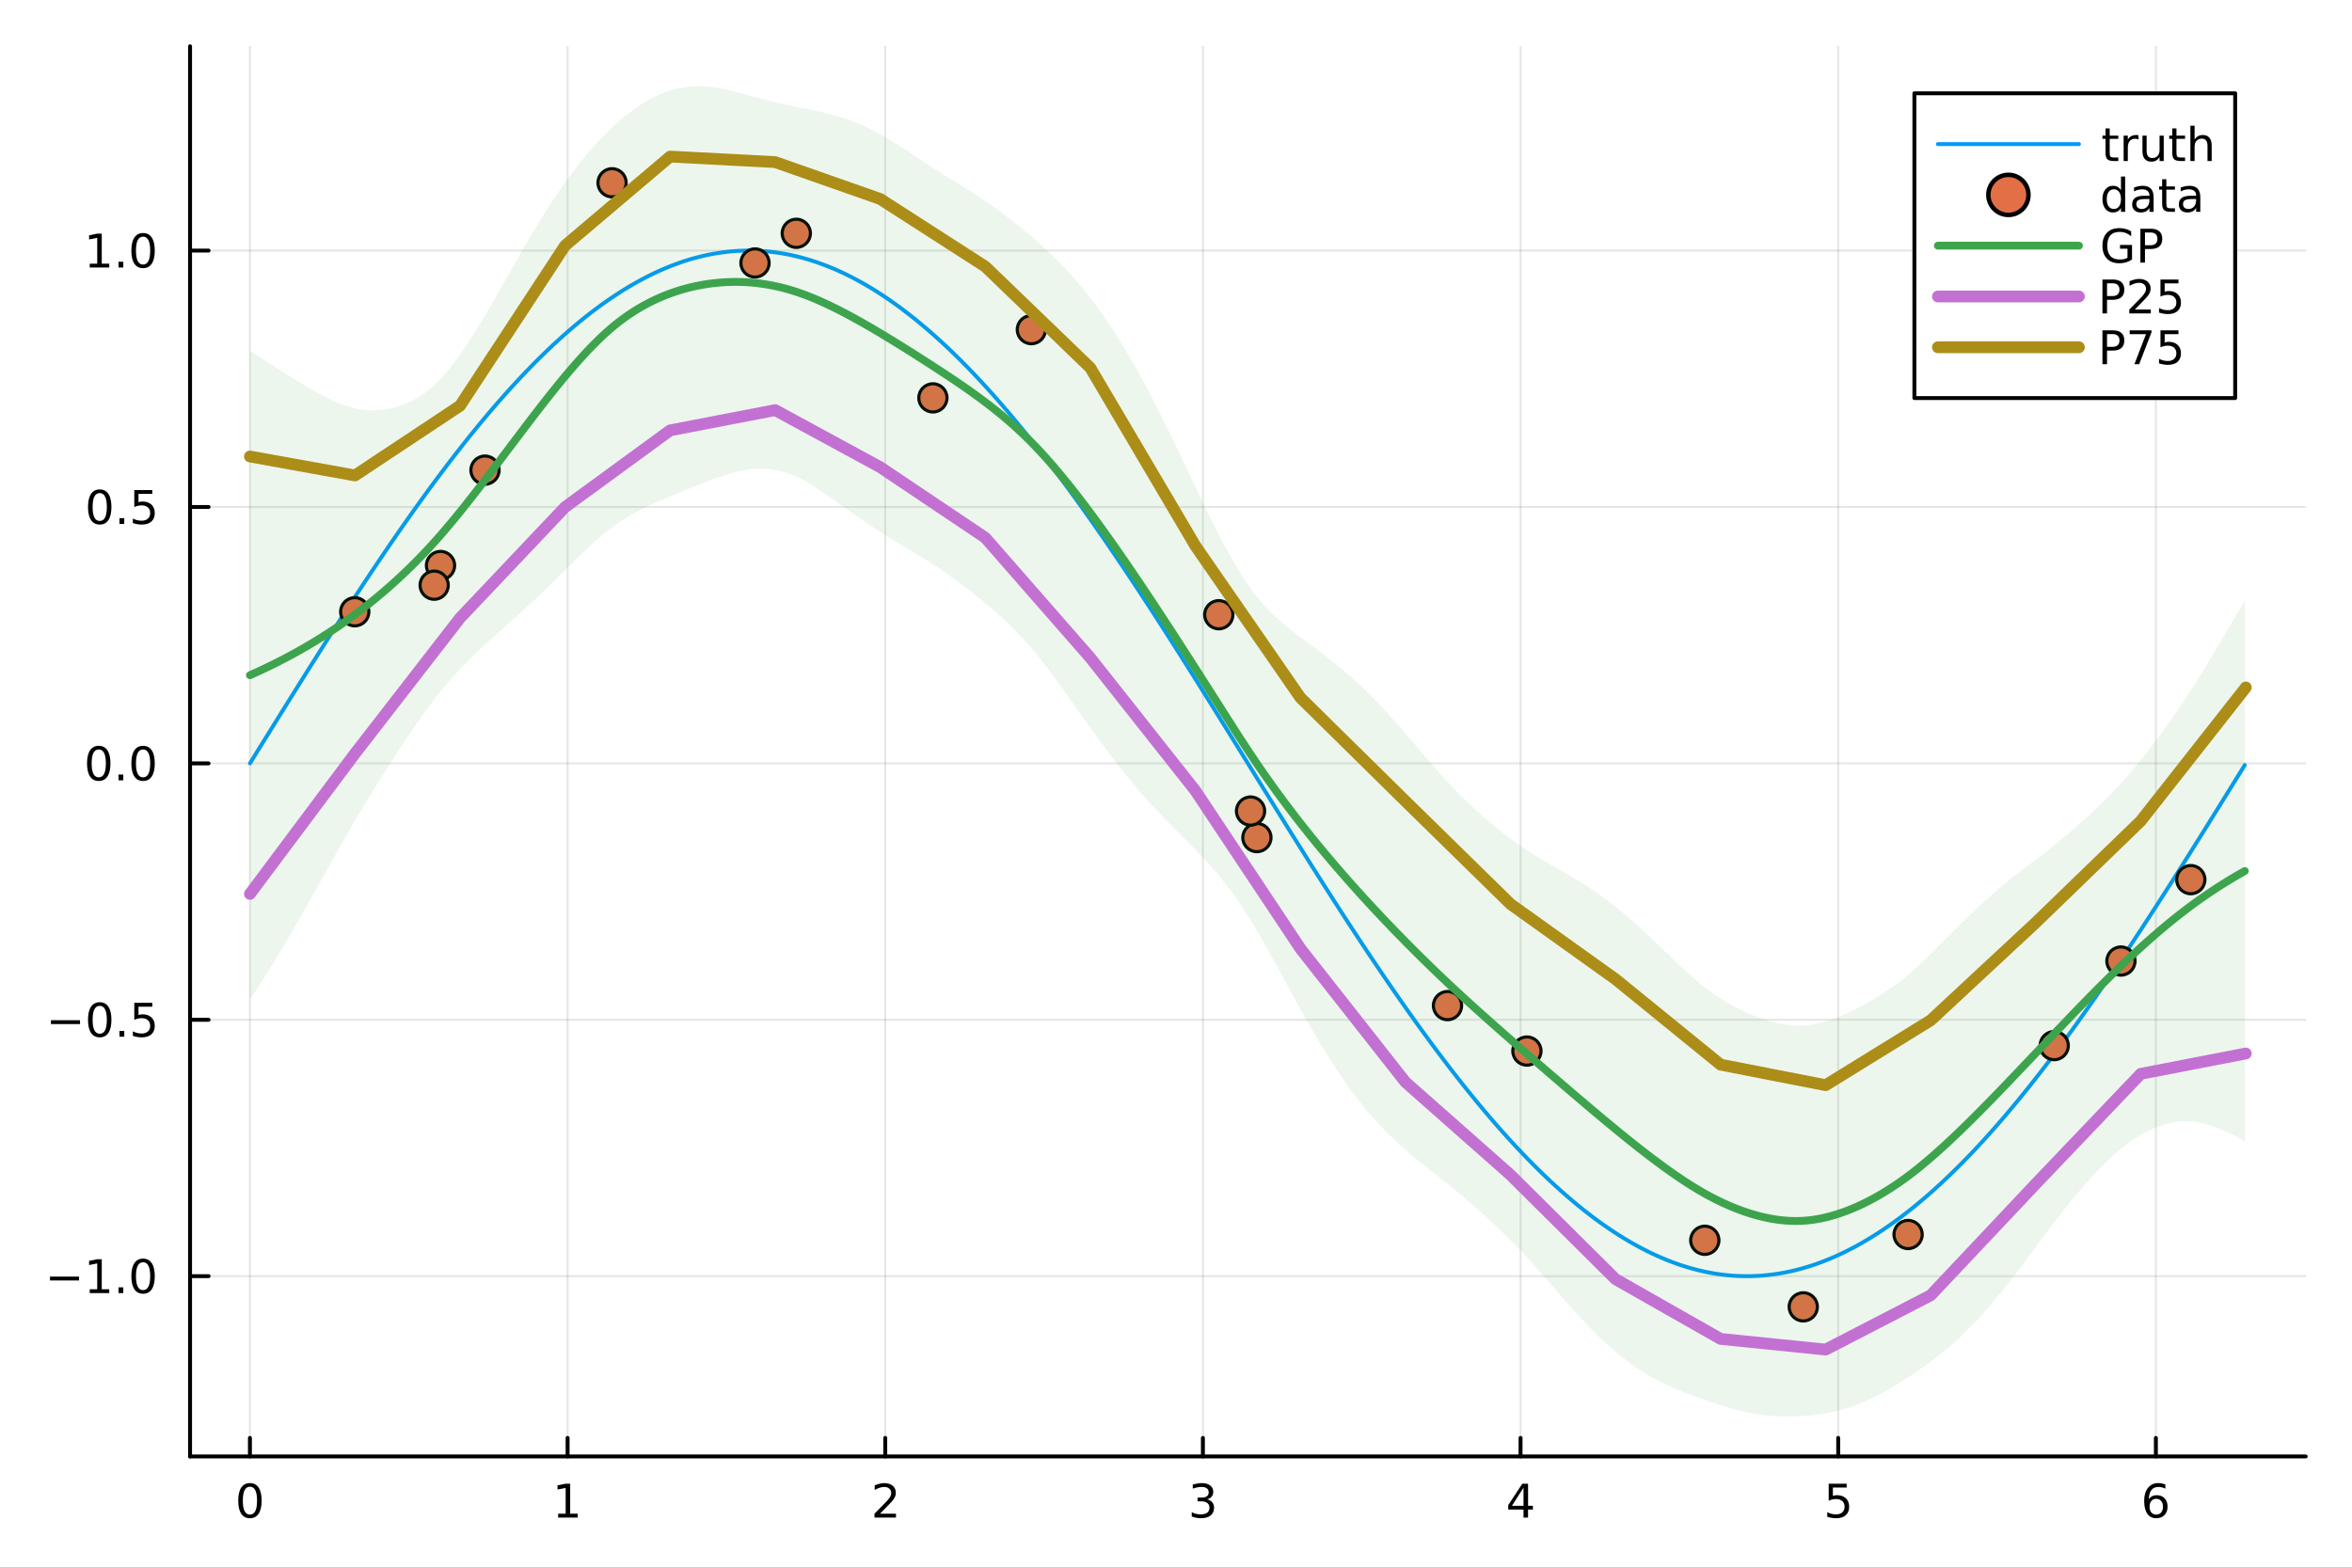<?xml version="1.0" encoding="utf-8"?>
<svg xmlns="http://www.w3.org/2000/svg" xmlns:xlink="http://www.w3.org/1999/xlink" width="600" height="400" viewBox="0 0 2400 1600">
<rect x="0" y="0" width="2400" height="1600" fill="#333333" stroke="none"/>
<defs>
  <clipPath id="clip530">
    <rect x="0" y="0" width="2400" height="1600"/>
  </clipPath>
</defs>
<path clip-path="url(#clip530)" d="M0 1600 L2400 1600 L2400 0 L0 0  Z" fill="#ffffff" fill-rule="evenodd" fill-opacity="1"/>
<defs>
  <clipPath id="clip531">
    <rect x="480" y="0" width="1681" height="1600"/>
  </clipPath>
</defs>
<path clip-path="url(#clip530)" d="M193.936 1486.45 L2352.76 1486.45 L2352.76 47.244 L193.936 47.244  Z" fill="#ffffff" fill-rule="evenodd" fill-opacity="1"/>
<defs>
  <clipPath id="clip532">
    <rect x="193" y="47" width="2160" height="1440"/>
  </clipPath>
</defs>
<polyline clip-path="url(#clip532)" style="stroke:#000000; stroke-linecap:round; stroke-linejoin:round; stroke-width:2; stroke-opacity:0.1; fill:none" points="255.035,1486.45 255.035,47.244 "/>
<polyline clip-path="url(#clip532)" style="stroke:#000000; stroke-linecap:round; stroke-linejoin:round; stroke-width:2; stroke-opacity:0.1; fill:none" points="579.173,1486.45 579.173,47.244 "/>
<polyline clip-path="url(#clip532)" style="stroke:#000000; stroke-linecap:round; stroke-linejoin:round; stroke-width:2; stroke-opacity:0.1; fill:none" points="903.312,1486.45 903.312,47.244 "/>
<polyline clip-path="url(#clip532)" style="stroke:#000000; stroke-linecap:round; stroke-linejoin:round; stroke-width:2; stroke-opacity:0.1; fill:none" points="1227.45,1486.45 1227.45,47.244 "/>
<polyline clip-path="url(#clip532)" style="stroke:#000000; stroke-linecap:round; stroke-linejoin:round; stroke-width:2; stroke-opacity:0.1; fill:none" points="1551.59,1486.45 1551.59,47.244 "/>
<polyline clip-path="url(#clip532)" style="stroke:#000000; stroke-linecap:round; stroke-linejoin:round; stroke-width:2; stroke-opacity:0.1; fill:none" points="1875.73,1486.45 1875.73,47.244 "/>
<polyline clip-path="url(#clip532)" style="stroke:#000000; stroke-linecap:round; stroke-linejoin:round; stroke-width:2; stroke-opacity:0.1; fill:none" points="2199.87,1486.45 2199.87,47.244 "/>
<polyline clip-path="url(#clip532)" style="stroke:#000000; stroke-linecap:round; stroke-linejoin:round; stroke-width:2; stroke-opacity:0.1; fill:none" points="193.936,1302.47 2352.76,1302.47 "/>
<polyline clip-path="url(#clip532)" style="stroke:#000000; stroke-linecap:round; stroke-linejoin:round; stroke-width:2; stroke-opacity:0.1; fill:none" points="193.936,1040.79 2352.76,1040.79 "/>
<polyline clip-path="url(#clip532)" style="stroke:#000000; stroke-linecap:round; stroke-linejoin:round; stroke-width:2; stroke-opacity:0.1; fill:none" points="193.936,779.11 2352.76,779.11 "/>
<polyline clip-path="url(#clip532)" style="stroke:#000000; stroke-linecap:round; stroke-linejoin:round; stroke-width:2; stroke-opacity:0.1; fill:none" points="193.936,517.43 2352.76,517.43 "/>
<polyline clip-path="url(#clip532)" style="stroke:#000000; stroke-linecap:round; stroke-linejoin:round; stroke-width:2; stroke-opacity:0.1; fill:none" points="193.936,255.75 2352.76,255.75 "/>
<polyline clip-path="url(#clip530)" style="stroke:#000000; stroke-linecap:round; stroke-linejoin:round; stroke-width:4; stroke-opacity:1; fill:none" points="193.936,1486.45 2352.76,1486.45 "/>
<polyline clip-path="url(#clip530)" style="stroke:#000000; stroke-linecap:round; stroke-linejoin:round; stroke-width:4; stroke-opacity:1; fill:none" points="255.035,1486.45 255.035,1467.55 "/>
<polyline clip-path="url(#clip530)" style="stroke:#000000; stroke-linecap:round; stroke-linejoin:round; stroke-width:4; stroke-opacity:1; fill:none" points="579.173,1486.45 579.173,1467.55 "/>
<polyline clip-path="url(#clip530)" style="stroke:#000000; stroke-linecap:round; stroke-linejoin:round; stroke-width:4; stroke-opacity:1; fill:none" points="903.312,1486.45 903.312,1467.55 "/>
<polyline clip-path="url(#clip530)" style="stroke:#000000; stroke-linecap:round; stroke-linejoin:round; stroke-width:4; stroke-opacity:1; fill:none" points="1227.45,1486.45 1227.45,1467.55 "/>
<polyline clip-path="url(#clip530)" style="stroke:#000000; stroke-linecap:round; stroke-linejoin:round; stroke-width:4; stroke-opacity:1; fill:none" points="1551.59,1486.45 1551.59,1467.55 "/>
<polyline clip-path="url(#clip530)" style="stroke:#000000; stroke-linecap:round; stroke-linejoin:round; stroke-width:4; stroke-opacity:1; fill:none" points="1875.73,1486.45 1875.73,1467.55 "/>
<polyline clip-path="url(#clip530)" style="stroke:#000000; stroke-linecap:round; stroke-linejoin:round; stroke-width:4; stroke-opacity:1; fill:none" points="2199.87,1486.45 2199.87,1467.55 "/>
<path clip-path="url(#clip530)" d="M255.035 1517.37 Q251.424 1517.37 249.595 1520.93 Q247.789 1524.47 247.789 1531.6 Q247.789 1538.71 249.595 1542.27 Q251.424 1545.82 255.035 1545.82 Q258.669 1545.82 260.474 1542.27 Q262.303 1538.71 262.303 1531.6 Q262.303 1524.47 260.474 1520.93 Q258.669 1517.37 255.035 1517.37 M255.035 1513.66 Q260.845 1513.66 263.9 1518.27 Q266.979 1522.85 266.979 1531.6 Q266.979 1540.33 263.9 1544.94 Q260.845 1549.52 255.035 1549.52 Q249.225 1549.52 246.146 1544.94 Q243.09 1540.33 243.09 1531.6 Q243.09 1522.85 246.146 1518.27 Q249.225 1513.66 255.035 1513.66 Z" fill="#000000" fill-rule="nonzero" fill-opacity="1" /><path clip-path="url(#clip530)" d="M569.555 1544.91 L577.194 1544.91 L577.194 1518.55 L568.884 1520.21 L568.884 1515.95 L577.148 1514.29 L581.824 1514.29 L581.824 1544.91 L589.463 1544.91 L589.463 1548.85 L569.555 1548.85 L569.555 1544.91 Z" fill="#000000" fill-rule="nonzero" fill-opacity="1" /><path clip-path="url(#clip530)" d="M897.965 1544.91 L914.284 1544.91 L914.284 1548.85 L892.34 1548.85 L892.34 1544.91 Q895.002 1542.16 899.585 1537.53 Q904.191 1532.88 905.372 1531.53 Q907.617 1529.01 908.497 1527.27 Q909.4 1525.51 909.4 1523.82 Q909.4 1521.07 907.455 1519.33 Q905.534 1517.6 902.432 1517.6 Q900.233 1517.6 897.779 1518.36 Q895.349 1519.13 892.571 1520.68 L892.571 1515.95 Q895.395 1514.82 897.849 1514.24 Q900.303 1513.66 902.34 1513.66 Q907.71 1513.66 910.904 1516.35 Q914.099 1519.03 914.099 1523.52 Q914.099 1525.65 913.289 1527.57 Q912.502 1529.47 910.395 1532.07 Q909.816 1532.74 906.715 1535.95 Q903.613 1539.15 897.965 1544.91 Z" fill="#000000" fill-rule="nonzero" fill-opacity="1" /><path clip-path="url(#clip530)" d="M1231.7 1530.21 Q1235.05 1530.93 1236.93 1533.2 Q1238.83 1535.47 1238.83 1538.8 Q1238.83 1543.92 1235.31 1546.72 Q1231.79 1549.52 1225.31 1549.52 Q1223.13 1549.52 1220.82 1549.08 Q1218.53 1548.66 1216.07 1547.81 L1216.07 1543.29 Q1218.02 1544.43 1220.33 1545.01 Q1222.65 1545.58 1225.17 1545.58 Q1229.57 1545.58 1231.86 1543.85 Q1234.17 1542.11 1234.17 1538.8 Q1234.17 1535.75 1232.02 1534.03 Q1229.89 1532.3 1226.07 1532.3 L1222.05 1532.3 L1222.05 1528.45 L1226.26 1528.45 Q1229.71 1528.45 1231.54 1527.09 Q1233.36 1525.7 1233.36 1523.11 Q1233.36 1520.45 1231.47 1519.03 Q1229.59 1517.6 1226.07 1517.6 Q1224.15 1517.6 1221.95 1518.01 Q1219.75 1518.43 1217.11 1519.31 L1217.11 1515.14 Q1219.78 1514.4 1222.09 1514.03 Q1224.43 1513.66 1226.49 1513.66 Q1231.81 1513.66 1234.92 1516.09 Q1238.02 1518.5 1238.02 1522.62 Q1238.02 1525.49 1236.37 1527.48 Q1234.73 1529.45 1231.7 1530.21 Z" fill="#000000" fill-rule="nonzero" fill-opacity="1" /><path clip-path="url(#clip530)" d="M1554.6 1518.36 L1542.79 1536.81 L1554.6 1536.81 L1554.6 1518.36 M1553.37 1514.29 L1559.25 1514.29 L1559.25 1536.81 L1564.18 1536.81 L1564.18 1540.7 L1559.25 1540.7 L1559.25 1548.85 L1554.6 1548.85 L1554.6 1540.7 L1539 1540.7 L1539 1536.19 L1553.37 1514.29 Z" fill="#000000" fill-rule="nonzero" fill-opacity="1" /><path clip-path="url(#clip530)" d="M1866.01 1514.29 L1884.36 1514.29 L1884.36 1518.22 L1870.29 1518.22 L1870.29 1526.7 Q1871.31 1526.35 1872.32 1526.19 Q1873.34 1526 1874.36 1526 Q1880.15 1526 1883.53 1529.17 Q1886.91 1532.34 1886.91 1537.76 Q1886.91 1543.34 1883.44 1546.44 Q1879.96 1549.52 1873.64 1549.52 Q1871.47 1549.52 1869.2 1549.15 Q1866.95 1548.78 1864.55 1548.04 L1864.55 1543.34 Q1866.63 1544.47 1868.85 1545.03 Q1871.07 1545.58 1873.55 1545.58 Q1877.56 1545.58 1879.89 1543.48 Q1882.23 1541.37 1882.23 1537.76 Q1882.23 1534.15 1879.89 1532.04 Q1877.56 1529.94 1873.55 1529.94 Q1871.68 1529.94 1869.8 1530.35 Q1867.95 1530.77 1866.01 1531.65 L1866.01 1514.29 Z" fill="#000000" fill-rule="nonzero" fill-opacity="1" /><path clip-path="url(#clip530)" d="M2200.27 1529.7 Q2197.12 1529.7 2195.27 1531.86 Q2193.44 1534.01 2193.44 1537.76 Q2193.44 1541.49 2195.27 1543.66 Q2197.12 1545.82 2200.27 1545.82 Q2203.42 1545.82 2205.25 1543.66 Q2207.1 1541.49 2207.1 1537.76 Q2207.1 1534.01 2205.25 1531.86 Q2203.42 1529.7 2200.27 1529.7 M2209.55 1515.05 L2209.55 1519.31 Q2207.79 1518.48 2205.99 1518.04 Q2204.21 1517.6 2202.45 1517.6 Q2197.82 1517.6 2195.36 1520.72 Q2192.93 1523.85 2192.59 1530.17 Q2193.95 1528.15 2196.01 1527.09 Q2198.07 1526 2200.55 1526 Q2205.76 1526 2208.77 1529.17 Q2211.8 1532.32 2211.8 1537.76 Q2211.8 1543.08 2208.65 1546.3 Q2205.5 1549.52 2200.27 1549.52 Q2194.28 1549.52 2191.1 1544.94 Q2187.93 1540.33 2187.93 1531.6 Q2187.93 1523.41 2191.82 1518.55 Q2195.71 1513.66 2202.26 1513.66 Q2204.02 1513.66 2205.8 1514.01 Q2207.61 1514.36 2209.55 1515.05 Z" fill="#000000" fill-rule="nonzero" fill-opacity="1" /><polyline clip-path="url(#clip530)" style="stroke:#000000; stroke-linecap:round; stroke-linejoin:round; stroke-width:4; stroke-opacity:1; fill:none" points="193.936,1486.45 193.936,47.244 "/>
<polyline clip-path="url(#clip530)" style="stroke:#000000; stroke-linecap:round; stroke-linejoin:round; stroke-width:4; stroke-opacity:1; fill:none" points="193.936,1302.47 212.834,1302.47 "/>
<polyline clip-path="url(#clip530)" style="stroke:#000000; stroke-linecap:round; stroke-linejoin:round; stroke-width:4; stroke-opacity:1; fill:none" points="193.936,1040.79 212.834,1040.79 "/>
<polyline clip-path="url(#clip530)" style="stroke:#000000; stroke-linecap:round; stroke-linejoin:round; stroke-width:4; stroke-opacity:1; fill:none" points="193.936,779.11 212.834,779.11 "/>
<polyline clip-path="url(#clip530)" style="stroke:#000000; stroke-linecap:round; stroke-linejoin:round; stroke-width:4; stroke-opacity:1; fill:none" points="193.936,517.43 212.834,517.43 "/>
<polyline clip-path="url(#clip530)" style="stroke:#000000; stroke-linecap:round; stroke-linejoin:round; stroke-width:4; stroke-opacity:1; fill:none" points="193.936,255.75 212.834,255.75 "/>
<path clip-path="url(#clip530)" d="M50.992 1302.92 L80.668 1302.92 L80.668 1306.86 L50.992 1306.86 L50.992 1302.92 Z" fill="#000000" fill-rule="nonzero" fill-opacity="1" /><path clip-path="url(#clip530)" d="M91.571 1315.82 L99.21 1315.82 L99.21 1289.45 L90.899 1291.12 L90.899 1286.86 L99.163 1285.19 L103.839 1285.19 L103.839 1315.82 L111.478 1315.82 L111.478 1319.75 L91.571 1319.75 L91.571 1315.82 Z" fill="#000000" fill-rule="nonzero" fill-opacity="1" /><path clip-path="url(#clip530)" d="M120.922 1313.87 L125.807 1313.87 L125.807 1319.75 L120.922 1319.75 L120.922 1313.87 Z" fill="#000000" fill-rule="nonzero" fill-opacity="1" /><path clip-path="url(#clip530)" d="M145.992 1288.27 Q142.381 1288.27 140.552 1291.83 Q138.746 1295.38 138.746 1302.51 Q138.746 1309.61 140.552 1313.18 Q142.381 1316.72 145.992 1316.72 Q149.626 1316.72 151.431 1313.18 Q153.26 1309.61 153.26 1302.51 Q153.26 1295.38 151.431 1291.83 Q149.626 1288.27 145.992 1288.27 M145.992 1284.57 Q151.802 1284.57 154.857 1289.17 Q157.936 1293.76 157.936 1302.51 Q157.936 1311.23 154.857 1315.84 Q151.802 1320.42 145.992 1320.42 Q140.181 1320.42 137.103 1315.84 Q134.047 1311.23 134.047 1302.51 Q134.047 1293.76 137.103 1289.17 Q140.181 1284.57 145.992 1284.57 Z" fill="#000000" fill-rule="nonzero" fill-opacity="1" /><path clip-path="url(#clip530)" d="M51.987 1041.24 L81.663 1041.24 L81.663 1045.18 L51.987 1045.18 L51.987 1041.24 Z" fill="#000000" fill-rule="nonzero" fill-opacity="1" /><path clip-path="url(#clip530)" d="M101.756 1026.59 Q98.145 1026.59 96.316 1030.15 Q94.51 1033.7 94.51 1040.83 Q94.51 1047.93 96.316 1051.5 Q98.145 1055.04 101.756 1055.04 Q105.39 1055.04 107.196 1051.5 Q109.024 1047.93 109.024 1040.83 Q109.024 1033.7 107.196 1030.15 Q105.39 1026.59 101.756 1026.59 M101.756 1022.89 Q107.566 1022.89 110.621 1027.49 Q113.7 1032.08 113.7 1040.83 Q113.7 1049.55 110.621 1054.16 Q107.566 1058.74 101.756 1058.74 Q95.946 1058.74 92.867 1054.16 Q89.811 1049.55 89.811 1040.83 Q89.811 1032.08 92.867 1027.49 Q95.946 1022.89 101.756 1022.89 Z" fill="#000000" fill-rule="nonzero" fill-opacity="1" /><path clip-path="url(#clip530)" d="M121.918 1052.19 L126.802 1052.19 L126.802 1058.07 L121.918 1058.07 L121.918 1052.19 Z" fill="#000000" fill-rule="nonzero" fill-opacity="1" /><path clip-path="url(#clip530)" d="M137.033 1023.51 L155.39 1023.51 L155.39 1027.45 L141.316 1027.45 L141.316 1035.92 Q142.334 1035.57 143.353 1035.41 Q144.371 1035.22 145.39 1035.22 Q151.177 1035.22 154.556 1038.39 Q157.936 1041.57 157.936 1046.98 Q157.936 1052.56 154.464 1055.66 Q150.992 1058.74 144.672 1058.74 Q142.496 1058.74 140.228 1058.37 Q137.982 1058 135.575 1057.26 L135.575 1052.56 Q137.658 1053.7 139.881 1054.25 Q142.103 1054.81 144.58 1054.81 Q148.584 1054.81 150.922 1052.7 Q153.26 1050.59 153.26 1046.98 Q153.26 1043.37 150.922 1041.26 Q148.584 1039.16 144.58 1039.16 Q142.705 1039.16 140.83 1039.58 Q138.978 1039.99 137.033 1040.87 L137.033 1023.51 Z" fill="#000000" fill-rule="nonzero" fill-opacity="1" /><path clip-path="url(#clip530)" d="M100.76 764.909 Q97.149 764.909 95.321 768.474 Q93.515 772.016 93.515 779.145 Q93.515 786.252 95.321 789.816 Q97.149 793.358 100.76 793.358 Q104.395 793.358 106.2 789.816 Q108.029 786.252 108.029 779.145 Q108.029 772.016 106.2 768.474 Q104.395 764.909 100.76 764.909 M100.76 761.205 Q106.571 761.205 109.626 765.812 Q112.705 770.395 112.705 779.145 Q112.705 787.872 109.626 792.478 Q106.571 797.062 100.76 797.062 Q94.95 797.062 91.871 792.478 Q88.816 787.872 88.816 779.145 Q88.816 770.395 91.871 765.812 Q94.95 761.205 100.76 761.205 Z" fill="#000000" fill-rule="nonzero" fill-opacity="1" /><path clip-path="url(#clip530)" d="M120.922 790.511 L125.807 790.511 L125.807 796.39 L120.922 796.39 L120.922 790.511 Z" fill="#000000" fill-rule="nonzero" fill-opacity="1" /><path clip-path="url(#clip530)" d="M145.992 764.909 Q142.381 764.909 140.552 768.474 Q138.746 772.016 138.746 779.145 Q138.746 786.252 140.552 789.816 Q142.381 793.358 145.992 793.358 Q149.626 793.358 151.431 789.816 Q153.26 786.252 153.26 779.145 Q153.26 772.016 151.431 768.474 Q149.626 764.909 145.992 764.909 M145.992 761.205 Q151.802 761.205 154.857 765.812 Q157.936 770.395 157.936 779.145 Q157.936 787.872 154.857 792.478 Q151.802 797.062 145.992 797.062 Q140.181 797.062 137.103 792.478 Q134.047 787.872 134.047 779.145 Q134.047 770.395 137.103 765.812 Q140.181 761.205 145.992 761.205 Z" fill="#000000" fill-rule="nonzero" fill-opacity="1" /><path clip-path="url(#clip530)" d="M101.756 503.229 Q98.145 503.229 96.316 506.794 Q94.51 510.336 94.51 517.465 Q94.51 524.572 96.316 528.136 Q98.145 531.678 101.756 531.678 Q105.39 531.678 107.196 528.136 Q109.024 524.572 109.024 517.465 Q109.024 510.336 107.196 506.794 Q105.39 503.229 101.756 503.229 M101.756 499.525 Q107.566 499.525 110.621 504.132 Q113.7 508.715 113.7 517.465 Q113.7 526.192 110.621 530.798 Q107.566 535.382 101.756 535.382 Q95.946 535.382 92.867 530.798 Q89.811 526.192 89.811 517.465 Q89.811 508.715 92.867 504.132 Q95.946 499.525 101.756 499.525 Z" fill="#000000" fill-rule="nonzero" fill-opacity="1" /><path clip-path="url(#clip530)" d="M121.918 528.831 L126.802 528.831 L126.802 534.71 L121.918 534.71 L121.918 528.831 Z" fill="#000000" fill-rule="nonzero" fill-opacity="1" /><path clip-path="url(#clip530)" d="M137.033 500.15 L155.39 500.15 L155.39 504.086 L141.316 504.086 L141.316 512.558 Q142.334 512.211 143.353 512.049 Q144.371 511.863 145.39 511.863 Q151.177 511.863 154.556 515.035 Q157.936 518.206 157.936 523.623 Q157.936 529.201 154.464 532.303 Q150.992 535.382 144.672 535.382 Q142.496 535.382 140.228 535.011 Q137.982 534.641 135.575 533.9 L135.575 529.201 Q137.658 530.335 139.881 530.891 Q142.103 531.447 144.58 531.447 Q148.584 531.447 150.922 529.34 Q153.26 527.234 153.26 523.623 Q153.26 520.011 150.922 517.905 Q148.584 515.798 144.58 515.798 Q142.705 515.798 140.83 516.215 Q138.978 516.632 137.033 517.511 L137.033 500.15 Z" fill="#000000" fill-rule="nonzero" fill-opacity="1" /><path clip-path="url(#clip530)" d="M91.571 269.095 L99.21 269.095 L99.21 242.73 L90.899 244.396 L90.899 240.137 L99.163 238.47 L103.839 238.47 L103.839 269.095 L111.478 269.095 L111.478 273.03 L91.571 273.03 L91.571 269.095 Z" fill="#000000" fill-rule="nonzero" fill-opacity="1" /><path clip-path="url(#clip530)" d="M120.922 267.151 L125.807 267.151 L125.807 273.03 L120.922 273.03 L120.922 267.151 Z" fill="#000000" fill-rule="nonzero" fill-opacity="1" /><path clip-path="url(#clip530)" d="M145.992 241.549 Q142.381 241.549 140.552 245.114 Q138.746 248.656 138.746 255.785 Q138.746 262.892 140.552 266.456 Q142.381 269.998 145.992 269.998 Q149.626 269.998 151.431 266.456 Q153.26 262.892 153.26 255.785 Q153.26 248.656 151.431 245.114 Q149.626 241.549 145.992 241.549 M145.992 237.845 Q151.802 237.845 154.857 242.452 Q157.936 247.035 157.936 255.785 Q157.936 264.512 154.857 269.118 Q151.802 273.702 145.992 273.702 Q140.181 273.702 137.103 269.118 Q134.047 264.512 134.047 255.785 Q134.047 247.035 137.103 242.452 Q140.181 237.845 145.992 237.845 Z" fill="#000000" fill-rule="nonzero" fill-opacity="1" /><polyline clip-path="url(#clip532)" style="stroke:#009af9; stroke-linecap:round; stroke-linejoin:round; stroke-width:4; stroke-opacity:1; fill:none" points="255.035,779.11 258.276,773.877 261.517,768.644 264.759,763.412 268,758.182 271.242,752.953 274.483,747.728 277.724,742.505 280.966,737.286 284.207,732.072 287.449,726.862 290.69,721.657 293.931,716.458 297.173,711.265 300.414,706.079 303.655,700.9 306.897,695.73 310.138,690.567 313.38,685.413 316.621,680.269 319.862,675.135 323.104,670.011 326.345,664.898 329.587,659.796 332.828,654.706 336.069,649.629 339.311,644.565 342.552,639.514 345.793,634.477 349.035,629.454 352.276,624.447 355.518,619.455 358.759,614.479 362,609.519 365.242,604.577 368.483,599.651 371.725,594.744 374.966,589.855 378.207,584.985 381.449,580.135 384.69,575.304 387.931,570.494 391.173,565.705 394.414,560.937 397.656,556.191 400.897,551.467 404.138,546.766 407.38,542.088 410.621,537.434 413.863,532.804 417.104,528.198 420.345,523.618 423.587,519.063 426.828,514.535 430.069,510.032 433.311,505.557 436.552,501.109 439.794,496.689 443.035,492.297 446.276,487.933 449.518,483.599 452.759,479.295 456.001,475.02 459.242,470.776 462.483,466.562 465.725,462.38 468.966,458.23 472.208,454.111 475.449,450.025 478.69,445.972 481.932,441.953 485.173,437.967 488.414,434.015 491.656,430.098 494.897,426.215 498.139,422.368 501.38,418.557 504.621,414.781 507.863,411.042 511.104,407.34 514.346,403.675 517.587,400.048 520.828,396.458 524.07,392.907 527.311,389.394 530.552,385.92 533.794,382.486 537.035,379.091 540.277,375.737 543.518,372.422 546.759,369.148 550.001,365.916 553.242,362.724 556.484,359.575 559.725,356.467 562.966,353.401 566.208,350.378 569.449,347.398 572.69,344.461 575.932,341.568 579.173,338.718 582.415,335.913 585.656,333.151 588.897,330.434 592.139,327.763 595.38,325.136 598.622,322.554 601.863,320.019 605.104,317.529 608.346,315.085 611.587,312.688 614.828,310.338 618.07,308.034 621.311,305.777 624.553,303.568 627.794,301.406 631.035,299.292 634.277,297.226 637.518,295.209 640.76,293.239 644.001,291.318 647.242,289.446 650.484,287.623 653.725,285.85 656.966,284.125 660.208,282.45 663.449,280.824 666.691,279.249 669.932,277.723 673.173,276.248 676.415,274.823 679.656,273.448 682.898,272.124 686.139,270.85 689.38,269.628 692.622,268.456 695.863,267.335 699.104,266.266 702.346,265.248 705.587,264.281 708.829,263.366 712.07,262.502 715.311,261.69 718.553,260.929 721.794,260.221 725.036,259.564 728.277,258.96 731.518,258.407 734.76,257.906 738.001,257.458 741.242,257.061 744.484,256.717 747.725,256.426 750.967,256.186 754.208,255.999 757.449,255.864 760.691,255.781 763.932,255.751 767.174,255.773 770.415,255.847 773.656,255.974 776.898,256.153 780.139,256.384 783.381,256.667 786.622,257.003 789.863,257.391 793.105,257.831 796.346,258.324 799.587,258.868 802.829,259.464 806.07,260.113 809.312,260.813 812.553,261.565 815.794,262.369 819.036,263.224 822.277,264.132 825.519,265.09 828.76,266.1 832.001,267.161 835.243,268.274 838.484,269.438 841.725,270.652 844.967,271.918 848.208,273.234 851.45,274.6 854.691,276.017 857.932,277.485 861.174,279.003 864.415,280.57 867.657,282.188 870.898,283.855 874.139,285.572 877.381,287.338 880.622,289.153 883.863,291.017 887.105,292.93 890.346,294.892 893.588,296.902 896.829,298.96 900.07,301.066 903.312,303.221 906.553,305.422 909.795,307.671 913.036,309.968 916.277,312.311 919.519,314.7 922.76,317.137 926.001,319.619 929.243,322.148 932.484,324.722 935.726,327.341 938.967,330.006 942.208,332.716 945.45,335.47 948.691,338.268 951.933,341.111 955.174,343.998 958.415,346.928 961.657,349.901 964.898,352.917 968.139,355.976 971.381,359.077 974.622,362.22 977.864,365.405 981.105,368.631 984.346,371.898 987.588,375.206 990.829,378.554 994.071,381.943 997.312,385.371 1000.55,388.838 1003.79,392.345 1007.04,395.89 1010.28,399.473 1013.52,403.095 1016.76,406.754 1020,410.45 1023.24,414.183 1026.48,417.953 1029.73,421.759 1032.97,425.6 1036.21,429.477 1039.45,433.389 1042.69,437.335 1045.93,441.316 1049.17,445.33 1052.42,449.378 1055.66,453.458 1058.9,457.572 1062.14,461.717 1065.38,465.894 1068.62,470.103 1071.86,474.342 1075.11,478.612 1078.35,482.912 1081.59,487.241 1084.83,491.6 1088.07,495.987 1091.31,500.403 1094.55,504.847 1097.79,509.318 1101.04,513.816 1104.28,518.34 1107.52,522.891 1110.76,527.467 1114,532.069 1117.24,536.695 1120.48,541.345 1123.73,546.019 1126.97,550.717 1130.21,555.437 1133.45,560.18 1136.69,564.944 1139.93,569.73 1143.17,574.537 1146.42,579.364 1149.66,584.212 1152.9,589.078 1156.14,593.964 1159.38,598.869 1162.62,603.791 1165.86,608.731 1169.11,613.688 1172.35,618.661 1175.59,623.651 1178.83,628.656 1182.07,633.676 1185.31,638.711 1188.55,643.759 1191.8,648.822 1195.04,653.897 1198.28,658.985 1201.52,664.084 1204.76,669.196 1208,674.318 1211.24,679.451 1214.48,684.594 1217.73,689.746 1220.97,694.907 1224.21,700.076 1227.45,705.254 1230.69,710.439 1233.93,715.63 1237.17,720.828 1240.42,726.032 1243.66,731.241 1246.9,736.455 1250.14,741.674 1253.38,746.896 1256.62,752.121 1259.86,757.349 1263.11,762.579 1266.35,767.811 1269.59,773.043 1272.83,778.277 1276.07,783.51 1279.31,788.744 1282.55,793.976 1285.8,799.206 1289.04,804.435 1292.28,809.661 1295.52,814.884 1298.76,820.104 1302,825.319 1305.24,830.53 1308.48,835.735 1311.73,840.935 1314.97,846.129 1318.21,851.316 1321.45,856.496 1324.69,861.668 1327.93,866.832 1331.17,871.987 1334.42,877.133 1337.66,882.269 1340.9,887.395 1344.14,892.509 1347.38,897.613 1350.62,902.705 1353.86,907.784 1357.11,912.85 1360.35,917.903 1363.59,922.943 1366.83,927.967 1370.07,932.977 1373.31,937.972 1376.55,942.951 1379.8,947.913 1383.04,952.858 1386.28,957.786 1389.52,962.696 1392.76,967.588 1396,972.461 1399.24,977.315 1402.49,982.148 1405.73,986.962 1408.97,991.755 1412.21,996.526 1415.45,1001.28 1418.69,1006 1421.93,1010.71 1425.17,1015.39 1428.42,1020.05 1431.66,1024.68 1434.9,1029.29 1438.14,1033.88 1441.38,1038.43 1444.62,1042.97 1447.86,1047.47 1451.11,1051.95 1454.35,1056.41 1457.59,1060.83 1460.83,1065.23 1464.07,1069.59 1467.31,1073.93 1470.55,1078.24 1473.8,1082.52 1477.04,1086.77 1480.28,1090.99 1483.52,1095.18 1486.76,1099.33 1490,1103.46 1493.24,1107.55 1496.49,1111.61 1499.73,1115.63 1502.97,1119.62 1506.21,1123.58 1509.45,1127.5 1512.69,1131.39 1515.93,1135.24 1519.18,1139.06 1522.42,1142.84 1525.66,1146.59 1528.9,1150.29 1532.14,1153.96 1535.38,1157.6 1538.62,1161.19 1541.86,1164.75 1545.11,1168.27 1548.35,1171.75 1551.59,1175.19 1554.83,1178.59 1558.07,1181.95 1561.31,1185.27 1564.55,1188.55 1567.8,1191.79 1571.04,1194.99 1574.28,1198.15 1577.52,1201.26 1580.76,1204.33 1584,1207.36 1587.24,1210.35 1590.49,1213.29 1593.73,1216.19 1596.97,1219.05 1600.21,1221.86 1603.45,1224.63 1606.69,1227.36 1609.93,1230.04 1613.18,1232.67 1616.42,1235.26 1619.66,1237.8 1622.9,1240.3 1626.14,1242.75 1629.38,1245.15 1632.62,1247.51 1635.86,1249.82 1639.11,1252.09 1642.35,1254.3 1645.59,1256.47 1648.83,1258.59 1652.07,1260.67 1655.31,1262.69 1658.55,1264.67 1661.8,1266.6 1665.04,1268.48 1668.28,1270.31 1671.52,1272.09 1674.76,1273.82 1678,1275.51 1681.24,1277.14 1684.49,1278.72 1687.73,1280.26 1690.97,1281.74 1694.21,1283.17 1697.45,1284.56 1700.69,1285.89 1703.93,1287.17 1707.18,1288.4 1710.42,1289.58 1713.66,1290.71 1716.9,1291.79 1720.14,1292.81 1723.38,1293.79 1726.62,1294.71 1729.87,1295.58 1733.11,1296.41 1736.35,1297.17 1739.59,1297.89 1742.83,1298.56 1746.07,1299.17 1749.31,1299.73 1752.55,1300.24 1755.8,1300.7 1759.04,1301.1 1762.28,1301.45 1765.52,1301.75 1768.76,1302 1772,1302.2 1775.24,1302.34 1778.49,1302.43 1781.73,1302.47 1784.97,1302.46 1788.21,1302.39 1791.45,1302.27 1794.69,1302.1 1797.93,1301.88 1801.18,1301.6 1804.42,1301.27 1807.66,1300.89 1810.9,1300.46 1814.14,1299.98 1817.38,1299.44 1820.62,1298.85 1823.87,1298.21 1827.11,1297.52 1830.35,1296.78 1833.59,1295.98 1836.83,1295.14 1840.07,1294.24 1843.31,1293.29 1846.55,1292.28 1849.8,1291.23 1853.04,1290.13 1856.28,1288.97 1859.52,1287.77 1862.76,1286.51 1866,1285.2 1869.24,1283.84 1872.49,1282.43 1875.73,1280.97 1878.97,1279.46 1882.21,1277.9 1885.45,1276.29 1888.69,1274.63 1891.93,1272.93 1895.18,1271.17 1898.42,1269.36 1901.66,1267.5 1904.9,1265.6 1908.14,1263.64 1911.38,1261.64 1914.62,1259.59 1917.87,1257.49 1921.11,1255.35 1924.35,1253.15 1927.59,1250.91 1930.83,1248.62 1934.07,1246.29 1937.31,1243.9 1940.56,1241.48 1943.8,1239 1947.04,1236.48 1950.28,1233.91 1953.52,1231.3 1956.76,1228.64 1960,1225.94 1963.24,1223.19 1966.49,1220.4 1969.73,1217.57 1972.97,1214.69 1976.21,1211.76 1979.45,1208.8 1982.69,1205.79 1985.93,1202.74 1989.18,1199.64 1992.42,1196.5 1995.66,1193.33 1998.9,1190.11 2002.14,1186.85 2005.38,1183.54 2008.62,1180.2 2011.87,1176.82 2015.11,1173.4 2018.35,1169.94 2021.59,1166.44 2024.83,1162.9 2028.07,1159.32 2031.31,1155.71 2034.56,1152.05 2037.8,1148.36 2041.04,1144.63 2044.28,1140.87 2047.52,1137.07 2050.76,1133.23 2054,1129.36 2057.24,1125.46 2060.49,1121.52 2063.73,1117.54 2066.97,1113.53 2070.21,1109.49 2073.45,1105.41 2076.69,1101.31 2079.93,1097.17 2083.18,1092.99 2086.42,1088.79 2089.66,1084.56 2092.9,1080.29 2096.14,1076 2099.38,1071.67 2102.62,1067.32 2105.87,1062.93 2109.11,1058.52 2112.35,1054.08 2115.59,1049.62 2118.83,1045.12 2122.07,1040.6 2125.31,1036.06 2128.56,1031.48 2131.8,1026.89 2135.04,1022.26 2138.28,1017.62 2141.52,1012.95 2144.76,1008.25 2148,1003.54 2151.25,998.798 2154.49,994.037 2157.73,989.254 2160.97,984.451 2164.21,979.627 2167.45,974.782 2170.69,969.919 2173.93,965.036 2177.18,960.134 2180.42,955.215 2183.66,950.278 2186.9,945.324 2190.14,940.353 2193.38,935.366 2196.62,930.363 2199.87,925.345 2203.11,920.313 2206.35,915.266 2209.59,910.206 2212.83,905.133 2216.07,900.047 2219.31,894.949 2222.56,889.84 2225.8,884.719 2229.04,879.588 2232.28,874.447 2235.52,869.296 2238.76,864.137 2242,858.968 2245.25,853.792 2248.49,848.608 2251.73,843.418 2254.97,838.221 2258.21,833.018 2261.45,827.809 2264.69,822.596 2267.94,817.378 2271.18,812.157 2274.42,806.932 2277.66,801.705 2280.9,796.475 2284.14,791.244 2287.38,786.011 2290.62,780.777 "/>
<circle clip-path="url(#clip532)" cx="1558.07" cy="1072.71" r="14.4" fill="#e26f46" fill-rule="evenodd" fill-opacity="1" stroke="#000000" stroke-opacity="1" stroke-width="3.2"/>
<circle clip-path="url(#clip532)" cx="2235.52" cy="897.774" r="14.4" fill="#e26f46" fill-rule="evenodd" fill-opacity="1" stroke="#000000" stroke-opacity="1" stroke-width="3.2"/>
<circle clip-path="url(#clip532)" cx="2164.21" cy="980.848" r="14.4" fill="#e26f46" fill-rule="evenodd" fill-opacity="1" stroke="#000000" stroke-opacity="1" stroke-width="3.2"/>
<circle clip-path="url(#clip532)" cx="449.518" cy="577.153" r="14.4" fill="#e26f46" fill-rule="evenodd" fill-opacity="1" stroke="#000000" stroke-opacity="1" stroke-width="3.2"/>
<circle clip-path="url(#clip532)" cx="494.897" cy="479.817" r="14.4" fill="#e26f46" fill-rule="evenodd" fill-opacity="1" stroke="#000000" stroke-opacity="1" stroke-width="3.2"/>
<circle clip-path="url(#clip532)" cx="362" cy="624.38" r="14.4" fill="#e26f46" fill-rule="evenodd" fill-opacity="1" stroke="#000000" stroke-opacity="1" stroke-width="3.2"/>
<circle clip-path="url(#clip532)" cx="443.035" cy="597.255" r="14.4" fill="#e26f46" fill-rule="evenodd" fill-opacity="1" stroke="#000000" stroke-opacity="1" stroke-width="3.2"/>
<circle clip-path="url(#clip532)" cx="1477.04" cy="1026.33" r="14.4" fill="#e26f46" fill-rule="evenodd" fill-opacity="1" stroke="#000000" stroke-opacity="1" stroke-width="3.2"/>
<circle clip-path="url(#clip532)" cx="812.553" cy="238.126" r="14.4" fill="#e26f46" fill-rule="evenodd" fill-opacity="1" stroke="#000000" stroke-opacity="1" stroke-width="3.2"/>
<circle clip-path="url(#clip532)" cx="770.415" cy="268.39" r="14.4" fill="#e26f46" fill-rule="evenodd" fill-opacity="1" stroke="#000000" stroke-opacity="1" stroke-width="3.2"/>
<circle clip-path="url(#clip532)" cx="1052.42" cy="336.437" r="14.4" fill="#e26f46" fill-rule="evenodd" fill-opacity="1" stroke="#000000" stroke-opacity="1" stroke-width="3.2"/>
<circle clip-path="url(#clip532)" cx="1282.55" cy="854.859" r="14.4" fill="#e26f46" fill-rule="evenodd" fill-opacity="1" stroke="#000000" stroke-opacity="1" stroke-width="3.2"/>
<circle clip-path="url(#clip532)" cx="2096.14" cy="1067.16" r="14.4" fill="#e26f46" fill-rule="evenodd" fill-opacity="1" stroke="#000000" stroke-opacity="1" stroke-width="3.2"/>
<circle clip-path="url(#clip532)" cx="1276.07" cy="827.759" r="14.4" fill="#e26f46" fill-rule="evenodd" fill-opacity="1" stroke="#000000" stroke-opacity="1" stroke-width="3.2"/>
<circle clip-path="url(#clip532)" cx="624.553" cy="186.539" r="14.4" fill="#e26f46" fill-rule="evenodd" fill-opacity="1" stroke="#000000" stroke-opacity="1" stroke-width="3.2"/>
<circle clip-path="url(#clip532)" cx="1840.07" cy="1333.79" r="14.4" fill="#e26f46" fill-rule="evenodd" fill-opacity="1" stroke="#000000" stroke-opacity="1" stroke-width="3.2"/>
<circle clip-path="url(#clip532)" cx="1739.59" cy="1265.84" r="14.4" fill="#e26f46" fill-rule="evenodd" fill-opacity="1" stroke="#000000" stroke-opacity="1" stroke-width="3.2"/>
<circle clip-path="url(#clip532)" cx="1947.04" cy="1259.95" r="14.4" fill="#e26f46" fill-rule="evenodd" fill-opacity="1" stroke="#000000" stroke-opacity="1" stroke-width="3.2"/>
<circle clip-path="url(#clip532)" cx="951.933" cy="406.081" r="14.4" fill="#e26f46" fill-rule="evenodd" fill-opacity="1" stroke="#000000" stroke-opacity="1" stroke-width="3.2"/>
<circle clip-path="url(#clip532)" cx="1243.66" cy="627.388" r="14.4" fill="#e26f46" fill-rule="evenodd" fill-opacity="1" stroke="#000000" stroke-opacity="1" stroke-width="3.2"/>
<path clip-path="url(#clip532)" d="M255.035 1020.09 L258.276 1015.18 L261.517 1010.22 L264.759 1005.2 L268 1000.12 L271.242 994.988 L274.483 989.801 L277.724 984.56 L280.966 979.267 L284.207 973.924 L287.449 968.533 L290.69 963.094 L293.931 957.61 L297.173 952.083 L300.414 946.515 L303.655 940.91 L306.897 935.269 L310.138 929.596 L313.38 923.894 L316.621 918.167 L319.862 912.417 L323.104 906.65 L326.345 900.87 L329.587 895.08 L332.828 889.287 L336.069 883.495 L339.311 877.709 L342.552 871.936 L345.793 866.181 L349.035 860.451 L352.276 854.752 L355.518 849.091 L358.759 843.476 L362 837.913 L365.242 832.408 L368.483 826.959 L371.725 821.562 L374.966 816.215 L378.207 810.913 L381.449 805.655 L384.69 800.437 L387.931 795.257 L391.173 790.115 L394.414 785.008 L397.656 779.937 L400.897 774.902 L404.138 769.903 L407.38 764.942 L410.621 760.022 L413.863 755.144 L417.104 750.313 L420.345 745.533 L423.587 740.809 L426.828 736.147 L430.069 731.553 L433.311 727.033 L436.552 722.594 L439.794 718.244 L443.035 713.991 L446.276 709.84 L449.518 705.793 L452.759 701.851 L456.001 698.01 L459.242 694.262 L462.483 690.602 L465.725 687.024 L468.966 683.523 L472.208 680.095 L475.449 676.733 L478.69 673.435 L481.932 670.196 L485.173 667.014 L488.414 663.887 L491.656 660.811 L494.897 657.787 L498.139 654.811 L501.38 651.875 L504.621 648.971 L507.863 646.089 L511.104 643.221 L514.346 640.361 L517.587 637.501 L520.828 634.636 L524.07 631.76 L527.311 628.868 L530.552 625.958 L533.794 623.026 L537.035 620.068 L540.277 617.085 L543.518 614.074 L546.759 611.034 L550.001 607.967 L553.242 604.873 L556.484 601.753 L559.725 598.608 L562.966 595.443 L566.208 592.258 L569.449 589.059 L572.69 585.848 L575.932 582.631 L579.173 579.413 L582.415 576.199 L585.656 572.995 L588.897 569.808 L592.139 566.644 L595.38 563.51 L598.622 560.415 L601.863 557.367 L605.104 554.373 L608.346 551.443 L611.587 548.586 L614.828 545.811 L618.07 543.127 L621.311 540.544 L624.553 538.072 L627.794 535.718 L631.035 533.477 L634.277 531.341 L637.518 529.301 L640.76 527.35 L644.001 525.48 L647.242 523.684 L650.484 521.954 L653.725 520.285 L656.966 518.668 L660.208 517.1 L663.449 515.573 L666.691 514.083 L669.932 512.624 L673.173 511.193 L676.415 509.785 L679.656 508.397 L682.898 507.025 L686.139 505.668 L689.38 504.322 L692.622 502.986 L695.863 501.659 L699.104 500.34 L702.346 499.029 L705.587 497.726 L708.829 496.432 L712.07 495.148 L715.311 493.876 L718.553 492.619 L721.794 491.378 L725.036 490.158 L728.277 488.962 L731.518 487.795 L734.76 486.662 L738.001 485.569 L741.242 484.522 L744.484 483.526 L747.725 482.59 L750.967 481.722 L754.208 480.928 L757.449 480.218 L760.691 479.601 L763.932 479.087 L767.174 478.683 L770.415 478.402 L773.656 478.25 L776.898 478.228 L780.139 478.337 L783.381 478.574 L786.622 478.941 L789.863 479.436 L793.105 480.059 L796.346 480.811 L799.587 481.692 L802.829 482.701 L806.07 483.841 L809.312 485.112 L812.553 486.515 L815.794 488.049 L819.036 489.704 L822.277 491.469 L825.519 493.332 L828.76 495.283 L832.001 497.311 L835.243 499.405 L838.484 501.556 L841.725 503.754 L844.967 505.991 L848.208 508.259 L851.45 510.548 L854.691 512.854 L857.932 515.168 L861.174 517.485 L864.415 519.799 L867.657 522.105 L870.898 524.4 L874.139 526.678 L877.381 528.938 L880.622 531.176 L883.863 533.39 L887.105 535.578 L890.346 537.739 L893.588 539.874 L896.829 541.981 L900.07 544.061 L903.312 546.115 L906.553 548.145 L909.795 550.152 L913.036 552.14 L916.277 554.109 L919.519 556.065 L922.76 558.011 L926.001 559.95 L929.243 561.888 L932.484 563.829 L935.726 565.779 L938.967 567.744 L942.208 569.728 L945.45 571.739 L948.691 573.782 L951.933 575.864 L955.174 577.99 L958.415 580.159 L961.657 582.37 L964.898 584.619 L968.139 586.906 L971.381 589.228 L974.622 591.584 L977.864 593.973 L981.105 596.395 L984.346 598.848 L987.588 601.334 L990.829 603.851 L994.071 606.402 L997.312 608.987 L1000.55 611.607 L1003.79 614.266 L1007.04 616.965 L1010.28 619.707 L1013.52 622.495 L1016.76 625.335 L1020 628.228 L1023.24 631.181 L1026.48 634.197 L1029.73 637.283 L1032.97 640.444 L1036.21 643.685 L1039.45 647.014 L1042.69 650.436 L1045.93 653.957 L1049.17 657.586 L1052.42 661.328 L1055.66 665.188 L1058.9 669.158 L1062.14 673.229 L1065.38 677.391 L1068.62 681.634 L1071.86 685.949 L1075.11 690.327 L1078.35 694.758 L1081.59 699.234 L1084.83 703.747 L1088.07 708.288 L1091.31 712.85 L1094.55 717.426 L1097.79 722.008 L1101.04 726.59 L1104.28 731.166 L1107.52 735.729 L1110.76 740.273 L1114 744.795 L1117.24 749.289 L1120.48 753.749 L1123.73 758.173 L1126.97 762.557 L1130.21 766.896 L1133.45 771.188 L1136.69 775.431 L1139.93 779.621 L1143.17 783.756 L1146.42 787.836 L1149.66 791.859 L1152.9 795.823 L1156.14 799.729 L1159.38 803.575 L1162.62 807.363 L1165.86 811.093 L1169.11 814.765 L1172.35 818.382 L1175.59 821.945 L1178.83 825.457 L1182.07 828.921 L1185.31 832.339 L1188.55 835.715 L1191.8 839.055 L1195.04 842.362 L1198.28 845.643 L1201.52 848.904 L1204.76 852.15 L1208 855.391 L1211.24 858.633 L1214.48 861.885 L1217.73 865.157 L1220.97 868.46 L1224.21 871.802 L1227.45 875.197 L1230.69 878.656 L1233.93 882.191 L1237.17 885.817 L1240.42 889.546 L1243.66 893.392 L1246.9 897.368 L1250.14 901.475 L1253.38 905.714 L1256.62 910.086 L1259.86 914.591 L1263.11 919.229 L1266.35 924.001 L1269.59 928.905 L1272.83 933.943 L1276.07 939.112 L1279.31 944.411 L1282.55 949.833 L1285.8 955.369 L1289.04 961.005 L1292.28 966.729 L1295.52 972.527 L1298.76 978.383 L1302 984.286 L1305.24 990.221 L1308.48 996.176 L1311.73 1002.14 L1314.97 1008.1 L1318.21 1014.04 L1321.45 1019.96 L1324.69 1025.85 L1327.93 1031.69 L1331.17 1037.48 L1334.42 1043.21 L1337.66 1048.87 L1340.9 1054.46 L1344.14 1059.98 L1347.38 1065.41 L1350.62 1070.75 L1353.86 1076 L1357.11 1081.16 L1360.35 1086.22 L1363.59 1091.17 L1366.83 1096.03 L1370.07 1100.77 L1373.31 1105.41 L1376.55 1109.95 L1379.8 1114.38 L1383.04 1118.69 L1386.28 1122.91 L1389.52 1127.01 L1392.76 1131.01 L1396 1134.9 L1399.24 1138.68 L1402.49 1142.37 L1405.73 1145.96 L1408.97 1149.44 L1412.21 1152.84 L1415.45 1156.14 L1418.69 1159.35 L1421.93 1162.48 L1425.17 1165.53 L1428.42 1168.51 L1431.66 1171.41 L1434.9 1174.25 L1438.14 1177.03 L1441.38 1179.75 L1444.62 1182.43 L1447.86 1185.06 L1451.11 1187.66 L1454.35 1190.23 L1457.59 1192.78 L1460.83 1195.31 L1464.07 1197.84 L1467.31 1200.37 L1470.55 1202.92 L1473.8 1205.48 L1477.04 1208.07 L1480.28 1210.69 L1483.52 1213.34 L1486.76 1216.03 L1490 1218.75 L1493.24 1221.51 L1496.49 1224.29 L1499.73 1227.1 L1502.97 1229.94 L1506.21 1232.8 L1509.45 1235.7 L1512.69 1238.62 L1515.93 1241.57 L1519.18 1244.55 L1522.42 1247.56 L1525.66 1250.6 L1528.9 1253.68 L1532.14 1256.78 L1535.38 1259.93 L1538.62 1263.11 L1541.86 1266.34 L1545.11 1269.61 L1548.35 1272.93 L1551.59 1276.3 L1554.83 1279.72 L1558.07 1283.2 L1561.31 1286.73 L1564.55 1290.32 L1567.8 1293.95 L1571.04 1297.62 L1574.28 1301.31 L1577.52 1305.03 L1580.76 1308.76 L1584 1312.49 L1587.24 1316.22 L1590.49 1319.95 L1593.73 1323.66 L1596.97 1327.35 L1600.21 1331.01 L1603.45 1334.64 L1606.69 1338.23 L1609.93 1341.78 L1613.18 1345.29 L1616.42 1348.74 L1619.66 1352.14 L1622.9 1355.47 L1626.14 1358.75 L1629.38 1361.96 L1632.62 1365.1 L1635.86 1368.18 L1639.11 1371.18 L1642.35 1374.1 L1645.59 1376.95 L1648.83 1379.72 L1652.07 1382.41 L1655.31 1385.02 L1658.55 1387.56 L1661.8 1390.01 L1665.04 1392.38 L1668.28 1394.67 L1671.52 1396.88 L1674.76 1399.01 L1678 1401.07 L1681.24 1403.05 L1684.49 1404.95 L1687.73 1406.78 L1690.97 1408.54 L1694.21 1410.24 L1697.45 1411.86 L1700.69 1413.43 L1703.93 1414.93 L1707.18 1416.38 L1710.42 1417.77 L1713.66 1419.12 L1716.9 1420.42 L1720.14 1421.68 L1723.38 1422.91 L1726.62 1424.11 L1729.87 1425.28 L1733.11 1426.42 L1736.35 1427.55 L1739.59 1428.67 L1742.83 1429.78 L1746.07 1430.88 L1749.31 1431.96 L1752.55 1433.03 L1755.8 1434.07 L1759.04 1435.09 L1762.28 1436.07 L1765.52 1437.02 L1768.76 1437.93 L1772 1438.81 L1775.24 1439.63 L1778.49 1440.41 L1781.73 1441.15 L1784.97 1441.83 L1788.21 1442.46 L1791.45 1443.03 L1794.69 1443.55 L1797.93 1444.01 L1801.18 1444.42 L1804.42 1444.77 L1807.66 1445.06 L1810.9 1445.3 L1814.14 1445.48 L1817.38 1445.61 L1820.62 1445.69 L1823.87 1445.72 L1827.11 1445.69 L1830.35 1445.62 L1833.59 1445.51 L1836.83 1445.35 L1840.07 1445.16 L1843.31 1444.92 L1846.55 1444.65 L1849.8 1444.33 L1853.04 1443.96 L1856.28 1443.55 L1859.52 1443.07 L1862.76 1442.54 L1866 1441.95 L1869.24 1441.3 L1872.49 1440.58 L1875.73 1439.8 L1878.97 1438.94 L1882.21 1438.02 L1885.45 1437.02 L1888.69 1435.95 L1891.93 1434.81 L1895.18 1433.6 L1898.42 1432.32 L1901.66 1430.96 L1904.9 1429.54 L1908.14 1428.05 L1911.38 1426.49 L1914.62 1424.86 L1917.87 1423.18 L1921.11 1421.43 L1924.35 1419.63 L1927.59 1417.78 L1930.83 1415.87 L1934.07 1413.92 L1937.31 1411.93 L1940.56 1409.89 L1943.8 1407.83 L1947.04 1405.73 L1950.28 1403.6 L1953.52 1401.44 L1956.76 1399.24 L1960 1397 L1963.24 1394.72 L1966.49 1392.39 L1969.73 1390.01 L1972.97 1387.58 L1976.21 1385.09 L1979.45 1382.53 L1982.69 1379.91 L1985.93 1377.22 L1989.18 1374.46 L1992.42 1371.64 L1995.66 1368.73 L1998.9 1365.75 L2002.14 1362.7 L2005.38 1359.56 L2008.62 1356.35 L2011.87 1353.06 L2015.11 1349.69 L2018.35 1346.24 L2021.59 1342.72 L2024.83 1339.12 L2028.07 1335.44 L2031.31 1331.69 L2034.56 1327.87 L2037.8 1323.98 L2041.04 1320.03 L2044.28 1316.01 L2047.52 1311.94 L2050.76 1307.81 L2054 1303.62 L2057.24 1299.4 L2060.49 1295.13 L2063.73 1290.83 L2066.97 1286.5 L2070.21 1282.15 L2073.45 1277.78 L2076.69 1273.4 L2079.93 1269.03 L2083.18 1264.66 L2086.42 1260.31 L2089.66 1255.98 L2092.9 1251.68 L2096.14 1247.43 L2099.38 1243.23 L2102.62 1239.08 L2105.87 1234.98 L2109.11 1230.93 L2112.35 1226.94 L2115.59 1222.99 L2118.83 1219.11 L2122.07 1215.28 L2125.31 1211.51 L2128.56 1207.8 L2131.8 1204.16 L2135.04 1200.59 L2138.28 1197.08 L2141.52 1193.66 L2144.76 1190.32 L2148 1187.07 L2151.25 1183.91 L2154.49 1180.85 L2157.73 1177.9 L2160.97 1175.06 L2164.21 1172.35 L2167.45 1169.76 L2170.69 1167.31 L2173.93 1164.98 L2177.18 1162.77 L2180.42 1160.68 L2183.66 1158.72 L2186.9 1156.88 L2190.14 1155.16 L2193.38 1153.56 L2196.62 1152.08 L2199.87 1150.73 L2203.11 1149.5 L2206.35 1148.39 L2209.59 1147.41 L2212.83 1146.56 L2216.07 1145.85 L2219.31 1145.27 L2222.56 1144.83 L2225.8 1144.53 L2229.04 1144.38 L2232.28 1144.39 L2235.52 1144.54 L2238.76 1144.86 L2242 1145.32 L2245.25 1145.93 L2248.49 1146.66 L2251.73 1147.53 L2254.97 1148.5 L2258.21 1149.59 L2261.45 1150.77 L2264.69 1152.05 L2267.94 1153.41 L2271.18 1154.85 L2274.42 1156.36 L2277.66 1157.94 L2280.9 1159.58 L2284.14 1161.27 L2287.38 1163 L2290.62 1164.78 L2290.62 613.159 L2287.38 618.601 L2284.14 624.061 L2280.9 629.535 L2277.66 635.019 L2274.42 640.508 L2271.18 645.997 L2267.94 651.481 L2264.69 656.954 L2261.45 662.411 L2258.21 667.845 L2254.97 673.25 L2251.73 678.618 L2248.49 683.945 L2245.25 689.221 L2242 694.44 L2238.76 699.595 L2235.52 704.677 L2232.28 709.681 L2229.04 714.608 L2225.8 719.461 L2222.56 724.241 L2219.31 728.952 L2216.07 733.594 L2212.83 738.172 L2209.59 742.685 L2206.35 747.136 L2203.11 751.526 L2199.87 755.856 L2196.62 760.126 L2193.38 764.336 L2190.14 768.486 L2186.9 772.575 L2183.66 776.602 L2180.42 780.565 L2177.18 784.462 L2173.93 788.291 L2170.69 792.05 L2167.45 795.734 L2164.21 799.341 L2160.97 802.869 L2157.73 806.323 L2154.49 809.707 L2151.25 813.027 L2148 816.288 L2144.76 819.495 L2141.52 822.652 L2138.28 825.763 L2135.04 828.83 L2131.8 831.857 L2128.56 834.846 L2125.31 837.798 L2122.07 840.714 L2118.83 843.595 L2115.59 846.441 L2112.35 849.252 L2109.11 852.026 L2105.87 854.763 L2102.62 857.462 L2099.38 860.119 L2096.14 862.734 L2092.9 865.304 L2089.66 867.838 L2086.42 870.342 L2083.18 872.824 L2079.93 875.292 L2076.69 877.751 L2073.45 880.21 L2070.21 882.674 L2066.97 885.149 L2063.73 887.639 L2060.49 890.15 L2057.24 892.687 L2054 895.252 L2050.76 897.85 L2047.52 900.483 L2044.28 903.153 L2041.04 905.864 L2037.8 908.616 L2034.56 911.41 L2031.31 914.247 L2028.07 917.128 L2024.83 920.051 L2021.59 923.017 L2018.35 926.024 L2015.11 929.07 L2011.87 932.154 L2008.62 935.272 L2005.38 938.423 L2002.14 941.603 L1998.9 944.808 L1995.66 948.033 L1992.42 951.276 L1989.18 954.529 L1985.93 957.789 L1982.69 961.048 L1979.45 964.302 L1976.21 967.543 L1972.97 970.765 L1969.73 973.959 L1966.49 977.12 L1963.24 980.237 L1960 983.305 L1956.76 986.313 L1953.52 989.253 L1950.28 992.116 L1947.04 994.894 L1943.8 997.578 L1940.56 1000.17 L1937.31 1002.68 L1934.07 1005.11 L1930.83 1007.46 L1927.59 1009.73 L1924.35 1011.94 L1921.11 1014.08 L1917.87 1016.15 L1914.62 1018.17 L1911.38 1020.13 L1908.14 1022.02 L1904.9 1023.87 L1901.66 1025.66 L1898.42 1027.39 L1895.18 1029.07 L1891.93 1030.69 L1888.69 1032.26 L1885.45 1033.77 L1882.21 1035.22 L1878.97 1036.61 L1875.73 1037.93 L1872.49 1039.18 L1869.24 1040.36 L1866 1041.46 L1862.76 1042.47 L1859.52 1043.4 L1856.28 1044.22 L1853.04 1044.95 L1849.8 1045.57 L1846.55 1046.07 L1843.31 1046.45 L1840.07 1046.7 L1836.83 1046.82 L1833.59 1046.8 L1830.35 1046.65 L1827.11 1046.39 L1823.87 1046.02 L1820.62 1045.54 L1817.38 1044.96 L1814.14 1044.29 L1810.9 1043.52 L1807.66 1042.67 L1804.42 1041.74 L1801.18 1040.73 L1797.93 1039.64 L1794.69 1038.48 L1791.45 1037.25 L1788.21 1035.95 L1784.97 1034.59 L1781.73 1033.15 L1778.49 1031.65 L1775.24 1030.07 L1772 1028.43 L1768.76 1026.72 L1765.52 1024.93 L1762.28 1023.07 L1759.04 1021.13 L1755.8 1019.12 L1752.55 1017.01 L1749.31 1014.83 L1746.07 1012.55 L1742.83 1010.17 L1739.59 1007.7 L1736.35 1005.13 L1733.11 1002.46 L1729.87 999.714 L1726.62 996.89 L1723.38 994.001 L1720.14 991.054 L1716.9 988.06 L1713.66 985.026 L1710.42 981.959 L1707.18 978.869 L1703.93 975.762 L1700.69 972.645 L1697.45 969.525 L1694.21 966.408 L1690.97 963.3 L1687.73 960.207 L1684.49 957.134 L1681.24 954.085 L1678 951.066 L1674.76 948.08 L1671.52 945.132 L1668.28 942.224 L1665.04 939.359 L1661.8 936.541 L1658.55 933.771 L1655.31 931.051 L1652.07 928.383 L1648.83 925.769 L1645.59 923.209 L1642.35 920.703 L1639.11 918.252 L1635.86 915.856 L1632.62 913.514 L1629.38 911.225 L1626.14 908.988 L1622.9 906.802 L1619.66 904.663 L1616.42 902.571 L1613.18 900.522 L1609.93 898.513 L1606.69 896.54 L1603.45 894.6 L1600.21 892.688 L1596.97 890.8 L1593.73 888.931 L1590.49 887.076 L1587.24 885.227 L1584 883.381 L1580.76 881.529 L1577.52 879.665 L1574.28 877.782 L1571.04 875.874 L1567.8 873.931 L1564.55 871.946 L1561.31 869.912 L1558.07 867.82 L1554.83 865.664 L1551.59 863.444 L1548.35 861.163 L1545.11 858.825 L1541.86 856.429 L1538.62 853.98 L1535.38 851.479 L1532.14 848.927 L1528.9 846.326 L1525.66 843.677 L1522.42 840.981 L1519.18 838.238 L1515.93 835.449 L1512.69 832.612 L1509.45 829.728 L1506.21 826.796 L1502.97 823.814 L1499.73 820.78 L1496.49 817.694 L1493.24 814.552 L1490 811.352 L1486.76 808.092 L1483.52 804.768 L1480.28 801.378 L1477.04 797.918 L1473.8 794.389 L1470.55 790.795 L1467.31 787.146 L1464.07 783.45 L1460.83 779.716 L1457.59 775.952 L1454.35 772.166 L1451.11 768.365 L1447.86 764.557 L1444.62 760.749 L1441.38 756.946 L1438.14 753.157 L1434.9 749.385 L1431.66 745.638 L1428.42 741.919 L1425.17 738.235 L1421.93 734.588 L1418.69 730.984 L1415.45 727.425 L1412.21 723.915 L1408.97 720.456 L1405.73 717.052 L1402.49 713.704 L1399.24 710.414 L1396 707.182 L1392.76 704.011 L1389.52 700.9 L1386.28 697.85 L1383.04 694.861 L1379.8 691.931 L1376.55 689.061 L1373.31 686.247 L1370.07 683.489 L1366.83 680.785 L1363.59 678.131 L1360.35 675.525 L1357.11 672.962 L1353.86 670.439 L1350.62 667.951 L1347.38 665.492 L1344.14 663.058 L1340.9 660.641 L1337.66 658.235 L1334.42 655.833 L1331.17 653.425 L1327.93 651.004 L1324.69 648.559 L1321.45 646.08 L1318.21 643.556 L1314.97 640.976 L1311.73 638.327 L1308.48 635.596 L1305.24 632.768 L1302 629.83 L1298.76 626.765 L1295.52 623.559 L1292.28 620.195 L1289.04 616.656 L1285.8 612.927 L1282.55 608.989 L1279.31 604.829 L1276.07 600.442 L1272.83 595.826 L1269.59 590.989 L1266.35 585.941 L1263.11 580.692 L1259.86 575.253 L1256.62 569.635 L1253.38 563.848 L1250.14 557.903 L1246.9 551.812 L1243.66 545.585 L1240.42 539.235 L1237.17 532.774 L1233.93 526.22 L1230.69 519.586 L1227.45 512.886 L1224.21 506.134 L1220.97 499.344 L1217.73 492.528 L1214.48 485.697 L1211.24 478.864 L1208 472.04 L1204.76 465.233 L1201.52 458.453 L1198.28 451.71 L1195.04 445.01 L1191.8 438.363 L1188.55 431.774 L1185.31 425.251 L1182.07 418.799 L1178.83 412.423 L1175.59 406.129 L1172.35 399.921 L1169.11 393.803 L1165.86 387.779 L1162.62 381.853 L1159.38 376.026 L1156.14 370.303 L1152.9 364.684 L1149.66 359.172 L1146.42 353.769 L1143.17 348.475 L1139.93 343.293 L1136.69 338.222 L1133.45 333.262 L1130.21 328.415 L1126.97 323.68 L1123.73 319.056 L1120.48 314.543 L1117.24 310.14 L1114 305.846 L1110.76 301.658 L1107.52 297.576 L1104.28 293.598 L1101.04 289.72 L1097.79 285.941 L1094.55 282.258 L1091.31 278.668 L1088.07 275.167 L1084.83 271.751 L1081.59 268.418 L1078.35 265.164 L1075.11 261.983 L1071.86 258.872 L1068.62 255.826 L1065.38 252.841 L1062.14 249.911 L1058.9 247.033 L1055.66 244.201 L1052.42 241.41 L1049.17 238.657 L1045.93 235.942 L1042.69 233.264 L1039.45 230.625 L1036.21 228.025 L1032.97 225.464 L1029.73 222.943 L1026.48 220.462 L1023.24 218.021 L1020 215.621 L1016.76 213.26 L1013.52 210.938 L1010.28 208.655 L1007.04 206.409 L1003.79 204.199 L1000.55 202.023 L997.312 199.879 L994.071 197.765 L990.829 195.677 L987.588 193.613 L984.346 191.57 L981.105 189.543 L977.864 187.53 L974.622 185.525 L971.381 183.524 L968.139 181.523 L964.898 179.516 L961.657 177.498 L958.415 175.465 L955.174 173.411 L951.933 171.33 L948.691 169.219 L945.45 167.082 L942.208 164.928 L938.967 162.762 L935.726 160.592 L932.484 158.423 L929.243 156.263 L926.001 154.116 L922.76 151.99 L919.519 149.889 L916.277 147.82 L913.036 145.786 L909.795 143.792 L906.553 141.843 L903.312 139.943 L900.07 138.094 L896.829 136.301 L893.588 134.565 L890.346 132.889 L887.105 131.276 L883.863 129.725 L880.622 128.239 L877.381 126.818 L874.139 125.462 L870.898 124.171 L867.657 122.945 L864.415 121.782 L861.174 120.68 L857.932 119.638 L854.691 118.653 L851.45 117.722 L848.208 116.842 L844.967 116.009 L841.725 115.219 L838.484 114.467 L835.243 113.748 L832.001 113.057 L828.76 112.388 L825.519 111.735 L822.277 111.092 L819.036 110.451 L815.794 109.807 L812.553 109.153 L809.312 108.482 L806.07 107.794 L802.829 107.089 L799.587 106.367 L796.346 105.627 L793.105 104.871 L789.863 104.097 L786.622 103.306 L783.381 102.498 L780.139 101.672 L776.898 100.828 L773.656 99.966 L770.415 99.086 L767.174 98.189 L763.932 97.283 L760.691 96.375 L757.449 95.476 L754.208 94.593 L750.967 93.734 L747.725 92.908 L744.484 92.123 L741.242 91.386 L738.001 90.705 L734.76 90.085 L731.518 89.534 L728.277 89.058 L725.036 88.661 L721.794 88.35 L718.553 88.129 L715.311 88.003 L712.07 87.976 L708.829 88.052 L705.587 88.233 L702.346 88.523 L699.104 88.924 L695.863 89.44 L692.622 90.071 L689.38 90.819 L686.139 91.685 L682.898 92.671 L679.656 93.777 L676.415 95.004 L673.173 96.351 L669.932 97.818 L666.691 99.405 L663.449 101.111 L660.208 102.935 L656.966 104.876 L653.725 106.932 L650.484 109.101 L647.242 111.383 L644.001 113.774 L640.76 116.273 L637.518 118.878 L634.277 121.586 L631.035 124.394 L627.794 127.302 L624.553 130.305 L621.311 133.404 L618.07 136.598 L614.828 139.888 L611.587 143.275 L608.346 146.761 L605.104 150.347 L601.863 154.033 L598.622 157.821 L595.38 161.711 L592.139 165.704 L588.897 169.8 L585.656 173.999 L582.415 178.301 L579.173 182.706 L575.932 187.212 L572.69 191.819 L569.449 196.525 L566.208 201.328 L562.966 206.227 L559.725 211.218 L556.484 216.298 L553.242 221.464 L550.001 226.713 L546.759 232.039 L543.518 237.437 L540.277 242.903 L537.035 248.43 L533.794 254.012 L530.552 259.642 L527.311 265.312 L524.07 271.014 L520.828 276.738 L517.587 282.476 L514.346 288.218 L511.104 293.951 L507.863 299.666 L504.621 305.349 L501.38 310.988 L498.139 316.57 L494.897 322.081 L491.656 327.507 L488.414 332.841 L485.173 338.076 L481.932 343.205 L478.69 348.218 L475.449 353.109 L472.208 357.867 L468.966 362.482 L465.725 366.946 L462.483 371.247 L459.242 375.375 L456.001 379.317 L452.759 383.063 L449.518 386.601 L446.276 389.921 L443.035 393.02 L439.794 395.898 L436.552 398.564 L433.311 401.027 L430.069 403.295 L426.828 405.378 L423.587 407.285 L420.345 409.023 L417.104 410.6 L413.863 412.023 L410.621 413.298 L407.38 414.431 L404.138 415.426 L400.897 416.287 L397.656 417.017 L394.414 417.619 L391.173 418.094 L387.931 418.445 L384.69 418.671 L381.449 418.773 L378.207 418.749 L374.966 418.6 L371.725 418.324 L368.483 417.919 L365.242 417.383 L362 416.715 L358.759 415.914 L355.518 414.986 L352.276 413.94 L349.035 412.784 L345.793 411.527 L342.552 410.175 L339.311 408.736 L336.069 407.217 L332.828 405.625 L329.587 403.967 L326.345 402.248 L323.104 400.475 L319.862 398.653 L316.621 396.787 L313.38 394.882 L310.138 392.944 L306.897 390.976 L303.655 388.982 L300.414 386.967 L297.173 384.933 L293.931 382.886 L290.69 380.826 L287.449 378.759 L284.207 376.686 L280.966 374.61 L277.724 372.533 L274.483 370.459 L271.242 368.388 L268 366.323 L264.759 364.265 L261.517 362.217 L258.276 360.18 L255.035 358.155  Z" fill="#3da44d" fill-rule="evenodd" fill-opacity="0.1"/>
<polyline clip-path="url(#clip532)" style="stroke:#3da44d; stroke-linecap:round; stroke-linejoin:round; stroke-width:8; stroke-opacity:1; fill:none" points="255.035,689.121 258.276,687.681 261.517,686.218 264.759,684.732 268,683.222 271.242,681.688 274.483,680.13 277.724,678.547 280.966,676.939 284.207,675.305 287.449,673.646 290.69,671.96 293.931,670.248 297.173,668.508 300.414,666.741 303.655,664.946 306.897,663.122 310.138,661.27 313.38,659.388 316.621,657.477 319.862,655.535 323.104,653.563 326.345,651.559 329.587,649.524 332.828,647.456 336.069,645.356 339.311,643.222 342.552,641.055 345.793,638.854 349.035,636.618 352.276,634.346 355.518,632.039 358.759,629.695 362,627.314 365.242,624.896 368.483,622.439 371.725,619.943 374.966,617.407 378.207,614.831 381.449,612.214 384.69,609.554 387.931,606.851 391.173,604.105 394.414,601.314 397.656,598.477 400.897,595.594 404.138,592.664 407.38,589.687 410.621,586.66 413.863,583.584 417.104,580.457 420.345,577.278 423.587,574.047 426.828,570.763 430.069,567.424 433.311,564.03 436.552,560.579 439.794,557.071 443.035,553.505 446.276,549.88 449.518,546.197 452.759,542.457 456.001,538.663 459.242,534.818 462.483,530.925 465.725,526.985 468.966,523.003 472.208,518.981 475.449,514.921 478.69,510.826 481.932,506.7 485.173,502.545 488.414,498.364 491.656,494.159 494.897,489.934 498.139,485.69 501.38,481.432 504.621,477.16 507.863,472.877 511.104,468.586 514.346,464.289 517.587,459.989 520.828,455.687 524.07,451.387 527.311,447.09 530.552,442.8 533.794,438.519 537.035,434.249 540.277,429.994 543.518,425.755 546.759,421.536 550.001,417.34 553.242,413.169 556.484,409.025 559.725,404.913 562.966,400.835 566.208,396.793 569.449,392.792 572.69,388.834 575.932,384.922 579.173,381.059 582.415,377.25 585.656,373.497 588.897,369.804 592.139,366.174 595.38,362.611 598.622,359.118 601.863,355.7 605.104,352.36 608.346,349.102 611.587,345.93 614.828,342.849 618.07,339.862 621.311,336.974 624.553,334.189 627.794,331.51 631.035,328.936 634.277,326.463 637.518,324.09 640.76,321.812 644.001,319.627 647.242,317.533 650.484,315.528 653.725,313.608 656.966,311.772 660.208,310.017 663.449,308.342 666.691,306.744 669.932,305.221 673.173,303.772 676.415,302.395 679.656,301.087 682.898,299.848 686.139,298.677 689.38,297.57 692.622,296.528 695.863,295.55 699.104,294.632 702.346,293.776 705.587,292.98 708.829,292.242 712.07,291.562 715.311,290.94 718.553,290.374 721.794,289.864 725.036,289.409 728.277,289.01 731.518,288.665 734.76,288.374 738.001,288.137 741.242,287.954 744.484,287.825 747.725,287.749 750.967,287.728 754.208,287.76 757.449,287.847 760.691,287.988 763.932,288.185 767.174,288.436 770.415,288.744 773.656,289.108 776.898,289.528 780.139,290.004 783.381,290.536 786.622,291.123 789.863,291.766 793.105,292.465 796.346,293.219 799.587,294.029 802.829,294.895 806.07,295.818 809.312,296.797 812.553,297.834 815.794,298.928 819.036,300.078 822.277,301.28 825.519,302.534 828.76,303.836 832.001,305.184 835.243,306.577 838.484,308.011 841.725,309.486 844.967,311 848.208,312.55 851.45,314.135 854.691,315.753 857.932,317.403 861.174,319.082 864.415,320.79 867.657,322.525 870.898,324.286 874.139,326.07 877.381,327.878 880.622,329.707 883.863,331.557 887.105,333.427 890.346,335.314 893.588,337.219 896.829,339.141 900.07,341.078 903.312,343.029 906.553,344.994 909.795,346.972 913.036,348.963 916.277,350.964 919.519,352.977 922.76,355 926.001,357.033 929.243,359.075 932.484,361.126 935.726,363.186 938.967,365.253 942.208,367.328 945.45,369.411 948.691,371.5 951.933,373.597 955.174,375.7 958.415,377.812 961.657,379.934 964.898,382.068 968.139,384.214 971.381,386.376 974.622,388.555 977.864,390.752 981.105,392.969 984.346,395.209 987.588,397.474 990.829,399.764 994.071,402.083 997.312,404.433 1000.55,406.815 1003.79,409.233 1007.04,411.687 1010.28,414.181 1013.52,416.717 1016.76,419.297 1020,421.924 1023.24,424.601 1026.48,427.33 1029.73,430.113 1032.97,432.954 1036.21,435.855 1039.45,438.819 1042.69,441.85 1045.93,444.95 1049.17,448.122 1052.42,451.369 1055.66,454.694 1058.9,458.096 1062.14,461.57 1065.38,465.116 1068.62,468.73 1071.86,472.411 1075.11,476.155 1078.35,479.961 1081.59,483.826 1084.83,487.749 1088.07,491.727 1091.31,495.759 1094.55,499.842 1097.79,503.975 1101.04,508.155 1104.28,512.382 1107.52,516.652 1110.76,520.966 1114,525.32 1117.24,529.714 1120.48,534.146 1123.73,538.615 1126.97,543.118 1130.21,547.656 1133.45,552.225 1136.69,556.826 1139.93,561.457 1143.17,566.116 1146.42,570.803 1149.66,575.515 1152.9,580.253 1156.14,585.016 1159.38,589.801 1162.62,594.608 1165.86,599.436 1169.11,604.284 1172.35,609.152 1175.59,614.037 1178.83,618.94 1182.07,623.86 1185.31,628.795 1188.55,633.745 1191.8,638.709 1195.04,643.686 1198.28,648.676 1201.52,653.678 1204.76,658.692 1208,663.715 1211.24,668.749 1214.48,673.791 1217.73,678.842 1220.97,683.902 1224.21,688.968 1227.45,694.041 1230.69,699.121 1233.93,704.206 1237.17,709.296 1240.42,714.39 1243.66,719.489 1246.9,724.59 1250.14,729.689 1253.38,734.781 1256.62,739.86 1259.86,744.922 1263.11,749.961 1266.35,754.971 1269.59,759.947 1272.83,764.884 1276.07,769.777 1279.31,774.62 1282.55,779.411 1285.8,784.148 1289.04,788.831 1292.28,793.462 1295.52,798.043 1298.76,802.574 1302,807.058 1305.24,811.495 1308.48,815.886 1311.73,820.233 1314.97,824.537 1318.21,828.799 1321.45,833.021 1324.69,837.202 1327.93,841.346 1331.17,845.451 1334.42,849.52 1337.66,853.554 1340.9,857.553 1344.14,861.518 1347.38,865.451 1350.62,869.351 1353.86,873.221 1357.11,877.06 1360.35,880.87 1363.59,884.652 1366.83,888.405 1370.07,892.131 1373.31,895.831 1376.55,899.505 1379.8,903.154 1383.04,906.778 1386.28,910.378 1389.52,913.954 1392.76,917.508 1396,921.039 1399.24,924.549 1402.49,928.037 1405.73,931.504 1408.97,934.95 1412.21,938.376 1415.45,941.782 1418.69,945.169 1421.93,948.536 1425.17,951.885 1428.42,955.214 1431.66,958.525 1434.9,961.818 1438.14,965.092 1441.38,968.349 1444.62,971.588 1447.86,974.808 1451.11,978.011 1454.35,981.196 1457.59,984.364 1460.83,987.514 1464.07,990.645 1467.31,993.759 1470.55,996.855 1473.8,999.933 1477.04,1002.99 1480.28,1006.03 1483.52,1009.06 1486.76,1012.06 1490,1015.05 1493.24,1018.03 1496.49,1020.99 1499.73,1023.94 1502.97,1026.88 1506.21,1029.8 1509.45,1032.71 1512.69,1035.62 1515.93,1038.51 1519.18,1041.39 1522.42,1044.27 1525.66,1047.14 1528.9,1050 1532.14,1052.86 1535.38,1055.7 1538.62,1058.55 1541.86,1061.39 1545.11,1064.22 1548.35,1067.05 1551.59,1069.87 1554.83,1072.69 1558.07,1075.51 1561.31,1078.32 1564.55,1081.13 1567.8,1083.94 1571.04,1086.75 1574.28,1089.55 1577.52,1092.35 1580.76,1095.14 1584,1097.94 1587.24,1100.73 1590.49,1103.51 1593.73,1106.29 1596.97,1109.07 1600.21,1111.85 1603.45,1114.62 1606.69,1117.39 1609.93,1120.15 1613.18,1122.9 1616.42,1125.65 1619.66,1128.4 1622.9,1131.14 1626.14,1133.87 1629.38,1136.59 1632.62,1139.31 1635.86,1142.02 1639.11,1144.71 1642.35,1147.4 1645.59,1150.08 1648.83,1152.74 1652.07,1155.4 1655.31,1158.04 1658.55,1160.66 1661.8,1163.27 1665.04,1165.87 1668.28,1168.45 1671.52,1171.01 1674.76,1173.55 1678,1176.07 1681.24,1178.57 1684.49,1181.04 1687.73,1183.5 1690.97,1185.92 1694.21,1188.32 1697.45,1190.69 1700.69,1193.04 1703.93,1195.35 1707.18,1197.62 1710.42,1199.87 1713.66,1202.07 1716.9,1204.24 1720.14,1206.37 1723.38,1208.46 1726.62,1210.5 1729.87,1212.49 1733.11,1214.44 1736.35,1216.34 1739.59,1218.19 1742.83,1219.98 1746.07,1221.71 1749.31,1223.4 1752.55,1225.02 1755.8,1226.59 1759.04,1228.11 1762.28,1229.57 1765.52,1230.98 1768.76,1232.33 1772,1233.62 1775.24,1234.85 1778.49,1236.03 1781.73,1237.15 1784.97,1238.21 1788.21,1239.21 1791.45,1240.14 1794.69,1241.02 1797.93,1241.83 1801.18,1242.57 1804.42,1243.25 1807.66,1243.87 1810.9,1244.41 1814.14,1244.89 1817.38,1245.29 1820.62,1245.61 1823.87,1245.87 1827.11,1246.04 1830.35,1246.14 1833.59,1246.15 1836.83,1246.09 1840.07,1245.93 1843.31,1245.69 1846.55,1245.36 1849.8,1244.95 1853.04,1244.46 1856.28,1243.89 1859.52,1243.23 1862.76,1242.51 1866,1241.7 1869.24,1240.83 1872.49,1239.88 1875.73,1238.86 1878.97,1237.77 1882.21,1236.62 1885.45,1235.4 1888.69,1234.11 1891.93,1232.75 1895.18,1231.34 1898.42,1229.85 1901.66,1228.31 1904.9,1226.7 1908.14,1225.04 1911.38,1223.31 1914.62,1221.52 1917.87,1219.67 1921.11,1217.76 1924.35,1215.79 1927.59,1213.76 1930.83,1211.66 1934.07,1209.51 1937.31,1207.3 1940.56,1205.03 1943.8,1202.7 1947.04,1200.31 1950.28,1197.86 1953.52,1195.34 1956.76,1192.78 1960,1190.15 1963.24,1187.48 1966.49,1184.76 1969.73,1181.99 1972.97,1179.17 1976.21,1176.31 1979.45,1173.42 1982.69,1170.48 1985.93,1167.51 1989.18,1164.5 1992.42,1161.46 1995.66,1158.38 1998.9,1155.28 2002.14,1152.15 2005.38,1148.99 2008.62,1145.81 2011.87,1142.61 2015.11,1139.38 2018.35,1136.13 2021.59,1132.87 2024.83,1129.59 2028.07,1126.29 2031.31,1122.97 2034.56,1119.64 2037.8,1116.3 2041.04,1112.95 2044.28,1109.58 2047.52,1106.21 2050.76,1102.83 2054,1099.44 2057.24,1096.04 2060.49,1092.64 2063.73,1089.23 2066.97,1085.82 2070.21,1082.41 2073.45,1078.99 2076.69,1075.58 2079.93,1072.16 2083.18,1068.74 2086.42,1065.32 2089.66,1061.91 2092.9,1058.49 2096.14,1055.08 2099.38,1051.67 2102.62,1048.27 2105.87,1044.87 2109.11,1041.48 2112.35,1038.09 2115.59,1034.72 2118.83,1031.35 2122.07,1028 2125.31,1024.65 2128.56,1021.32 2131.8,1018.01 2135.04,1014.71 2138.28,1011.42 2141.52,1008.16 2144.76,1004.91 2148,1001.68 2151.25,998.467 2154.49,995.277 2157.73,992.11 2160.97,988.965 2164.21,985.845 2167.45,982.749 2170.69,979.678 2173.93,976.633 2177.18,973.615 2180.42,970.625 2183.66,967.662 2186.9,964.728 2190.14,961.823 2193.38,958.949 2196.62,956.105 2199.87,953.292 2203.11,950.511 2206.35,947.763 2209.59,945.048 2212.83,942.367 2216.07,939.721 2219.31,937.11 2222.56,934.535 2225.8,931.997 2229.04,929.496 2232.28,927.034 2235.52,924.61 2238.76,922.226 2242,919.88 2245.25,917.573 2248.49,915.304 2251.73,913.072 2254.97,910.876 2258.21,908.717 2261.45,906.592 2264.69,904.503 2267.94,902.447 2271.18,900.425 2274.42,898.436 2277.66,896.48 2280.9,894.556 2284.14,892.663 2287.38,890.801 2290.62,888.97 "/>
<polyline clip-path="url(#clip532)" style="stroke:#c271d2; stroke-linecap:round; stroke-linejoin:round; stroke-width:12; stroke-opacity:1; fill:none" points="255.035,912.355 362.225,769.048 469.416,630.768 576.607,517.56 683.797,439.225 790.988,418.561 898.179,476.803 1005.37,548.793 1112.56,671.368 1219.75,806.927 1326.94,968.116 1434.13,1104.4 1541.32,1199.11 1648.51,1305.57 1755.7,1366.5 1862.89,1377.4 1970.09,1322.02 2077.28,1208.28 2184.47,1095.97 2291.66,1075.2 "/>
<polyline clip-path="url(#clip532)" style="stroke:#ac8d18; stroke-linecap:round; stroke-linejoin:round; stroke-width:12; stroke-opacity:1; fill:none" points="255.035,465.888 362.225,485.247 469.416,414.126 576.607,250.667 683.797,159.808 790.988,165.444 898.179,203.088 1005.37,272.047 1112.56,375.389 1219.75,557.076 1326.94,712.047 1434.13,817.681 1541.32,922.716 1648.51,999.396 1755.7,1086.6 1862.89,1107.55 1970.09,1041.34 2077.28,941.647 2184.47,837.882 2291.66,701.584 "/>
<path clip-path="url(#clip530)" d="M1953.46 406.258 L2280.8 406.258 L2280.8 95.218 L1953.46 95.218  Z" fill="#ffffff" fill-rule="evenodd" fill-opacity="1"/>
<polyline clip-path="url(#clip530)" style="stroke:#000000; stroke-linecap:round; stroke-linejoin:round; stroke-width:4; stroke-opacity:1; fill:none" points="1953.46,406.258 2280.8,406.258 2280.8,95.218 1953.46,95.218 1953.46,406.258 "/>
<polyline clip-path="url(#clip530)" style="stroke:#009af9; stroke-linecap:round; stroke-linejoin:round; stroke-width:4; stroke-opacity:1; fill:none" points="1977.44,147.058 2121.36,147.058 "/>
<path clip-path="url(#clip530)" d="M2152.76 131.051 L2152.76 138.412 L2161.53 138.412 L2161.53 141.722 L2152.76 141.722 L2152.76 155.796 Q2152.76 158.967 2153.61 159.87 Q2154.49 160.773 2157.16 160.773 L2161.53 160.773 L2161.53 164.338 L2157.16 164.338 Q2152.23 164.338 2150.35 162.509 Q2148.48 160.657 2148.48 155.796 L2148.48 141.722 L2145.35 141.722 L2145.35 138.412 L2148.48 138.412 L2148.48 131.051 L2152.76 131.051 Z" fill="#000000" fill-rule="nonzero" fill-opacity="1" /><path clip-path="url(#clip530)" d="M2182.16 142.393 Q2181.44 141.977 2180.58 141.791 Q2179.75 141.583 2178.73 141.583 Q2175.12 141.583 2173.17 143.944 Q2171.25 146.282 2171.25 150.68 L2171.25 164.338 L2166.97 164.338 L2166.97 138.412 L2171.25 138.412 L2171.25 142.44 Q2172.6 140.078 2174.75 138.944 Q2176.9 137.787 2179.98 137.787 Q2180.42 137.787 2180.95 137.856 Q2181.48 137.903 2182.13 138.018 L2182.16 142.393 Z" fill="#000000" fill-rule="nonzero" fill-opacity="1" /><path clip-path="url(#clip530)" d="M2186.18 154.106 L2186.18 138.412 L2190.44 138.412 L2190.44 153.944 Q2190.44 157.625 2191.88 159.476 Q2193.31 161.305 2196.18 161.305 Q2199.63 161.305 2201.62 159.106 Q2203.64 156.907 2203.64 153.111 L2203.64 138.412 L2207.9 138.412 L2207.9 164.338 L2203.64 164.338 L2203.64 160.356 Q2202.09 162.717 2200.03 163.875 Q2197.99 165.009 2195.28 165.009 Q2190.81 165.009 2188.5 162.231 Q2186.18 159.453 2186.18 154.106 M2196.9 137.787 L2196.9 137.787 Z" fill="#000000" fill-rule="nonzero" fill-opacity="1" /><path clip-path="url(#clip530)" d="M2220.88 131.051 L2220.88 138.412 L2229.66 138.412 L2229.66 141.722 L2220.88 141.722 L2220.88 155.796 Q2220.88 158.967 2221.74 159.87 Q2222.62 160.773 2225.28 160.773 L2229.66 160.773 L2229.66 164.338 L2225.28 164.338 Q2220.35 164.338 2218.48 162.509 Q2216.6 160.657 2216.6 155.796 L2216.6 141.722 L2213.48 141.722 L2213.48 138.412 L2216.6 138.412 L2216.6 131.051 L2220.88 131.051 Z" fill="#000000" fill-rule="nonzero" fill-opacity="1" /><path clip-path="url(#clip530)" d="M2256.81 148.689 L2256.81 164.338 L2252.55 164.338 L2252.55 148.828 Q2252.55 145.148 2251.11 143.319 Q2249.68 141.49 2246.81 141.49 Q2243.36 141.49 2241.37 143.69 Q2239.38 145.889 2239.38 149.685 L2239.38 164.338 L2235.1 164.338 L2235.1 128.319 L2239.38 128.319 L2239.38 142.44 Q2240.91 140.102 2242.97 138.944 Q2245.05 137.787 2247.76 137.787 Q2252.23 137.787 2254.52 140.565 Q2256.81 143.319 2256.81 148.689 Z" fill="#000000" fill-rule="nonzero" fill-opacity="1" /><circle clip-path="url(#clip530)" cx="2049.4" cy="198.898" r="20.48" fill="#e26f46" fill-rule="evenodd" fill-opacity="1" stroke="#000000" stroke-opacity="1" stroke-width="4.551"/>
<path clip-path="url(#clip530)" d="M2164.26 194.187 L2164.26 180.159 L2168.52 180.159 L2168.52 216.178 L2164.26 216.178 L2164.26 212.289 Q2162.92 214.603 2160.86 215.738 Q2158.82 216.849 2155.95 216.849 Q2151.25 216.849 2148.29 213.099 Q2145.35 209.349 2145.35 203.238 Q2145.35 197.127 2148.29 193.377 Q2151.25 189.627 2155.95 189.627 Q2158.82 189.627 2160.86 190.761 Q2162.92 191.872 2164.26 194.187 M2149.75 203.238 Q2149.75 207.937 2151.67 210.622 Q2153.61 213.284 2156.99 213.284 Q2160.37 213.284 2162.32 210.622 Q2164.26 207.937 2164.26 203.238 Q2164.26 198.539 2162.32 195.877 Q2160.37 193.192 2156.99 193.192 Q2153.61 193.192 2151.67 195.877 Q2149.75 198.539 2149.75 203.238 Z" fill="#000000" fill-rule="nonzero" fill-opacity="1" /><path clip-path="url(#clip530)" d="M2189.08 203.145 Q2183.92 203.145 2181.92 204.326 Q2179.93 205.506 2179.93 208.354 Q2179.93 210.622 2181.42 211.965 Q2182.92 213.284 2185.49 213.284 Q2189.03 213.284 2191.16 210.784 Q2193.31 208.261 2193.31 204.094 L2193.31 203.145 L2189.08 203.145 M2197.57 201.386 L2197.57 216.178 L2193.31 216.178 L2193.31 212.242 Q2191.85 214.603 2189.68 215.738 Q2187.5 216.849 2184.36 216.849 Q2180.37 216.849 2178.01 214.627 Q2175.67 212.381 2175.67 208.631 Q2175.67 204.256 2178.59 202.034 Q2181.53 199.812 2187.34 199.812 L2193.31 199.812 L2193.31 199.395 Q2193.31 196.455 2191.37 194.858 Q2189.45 193.238 2185.95 193.238 Q2183.73 193.238 2181.62 193.77 Q2179.52 194.303 2177.57 195.367 L2177.57 191.432 Q2179.91 190.53 2182.11 190.09 Q2184.31 189.627 2186.39 189.627 Q2192.02 189.627 2194.79 192.543 Q2197.57 195.46 2197.57 201.386 Z" fill="#000000" fill-rule="nonzero" fill-opacity="1" /><path clip-path="url(#clip530)" d="M2210.56 182.891 L2210.56 190.252 L2219.33 190.252 L2219.33 193.562 L2210.56 193.562 L2210.56 207.636 Q2210.56 210.807 2211.42 211.71 Q2212.29 212.613 2214.96 212.613 L2219.33 212.613 L2219.33 216.178 L2214.96 216.178 Q2210.03 216.178 2208.15 214.349 Q2206.28 212.497 2206.28 207.636 L2206.28 193.562 L2203.15 193.562 L2203.15 190.252 L2206.28 190.252 L2206.28 182.891 L2210.56 182.891 Z" fill="#000000" fill-rule="nonzero" fill-opacity="1" /><path clip-path="url(#clip530)" d="M2236.72 203.145 Q2231.55 203.145 2229.56 204.326 Q2227.57 205.506 2227.57 208.354 Q2227.57 210.622 2229.05 211.965 Q2230.56 213.284 2233.13 213.284 Q2236.67 213.284 2238.8 210.784 Q2240.95 208.261 2240.95 204.094 L2240.95 203.145 L2236.72 203.145 M2245.21 201.386 L2245.21 216.178 L2240.95 216.178 L2240.95 212.242 Q2239.49 214.603 2237.32 215.738 Q2235.14 216.849 2231.99 216.849 Q2228.01 216.849 2225.65 214.627 Q2223.31 212.381 2223.31 208.631 Q2223.31 204.256 2226.23 202.034 Q2229.17 199.812 2234.98 199.812 L2240.95 199.812 L2240.95 199.395 Q2240.95 196.455 2239.01 194.858 Q2237.09 193.238 2233.59 193.238 Q2231.37 193.238 2229.26 193.77 Q2227.16 194.303 2225.21 195.367 L2225.21 191.432 Q2227.55 190.53 2229.75 190.09 Q2231.95 189.627 2234.03 189.627 Q2239.66 189.627 2242.43 192.543 Q2245.21 195.46 2245.21 201.386 Z" fill="#000000" fill-rule="nonzero" fill-opacity="1" /><polyline clip-path="url(#clip530)" style="stroke:#3da44d; stroke-linecap:round; stroke-linejoin:round; stroke-width:8; stroke-opacity:1; fill:none" points="1977.44,250.738 2121.36,250.738 "/>
<path clip-path="url(#clip530)" d="M2170.91 263.087 L2170.91 253.805 L2163.27 253.805 L2163.27 249.962 L2175.54 249.962 L2175.54 264.8 Q2172.83 266.721 2169.56 267.717 Q2166.3 268.689 2162.6 268.689 Q2154.49 268.689 2149.91 263.967 Q2145.35 259.221 2145.35 250.772 Q2145.35 242.3 2149.91 237.578 Q2154.49 232.833 2162.6 232.833 Q2165.98 232.833 2169.01 233.666 Q2172.06 234.499 2174.63 236.12 L2174.63 241.096 Q2172.04 238.897 2169.12 237.786 Q2166.21 236.675 2162.99 236.675 Q2156.65 236.675 2153.45 240.217 Q2150.28 243.758 2150.28 250.772 Q2150.28 257.763 2153.45 261.305 Q2156.65 264.846 2162.99 264.846 Q2165.47 264.846 2167.41 264.43 Q2169.36 263.99 2170.91 263.087 Z" fill="#000000" fill-rule="nonzero" fill-opacity="1" /><path clip-path="url(#clip530)" d="M2188.75 237.3 L2188.75 250.286 L2194.63 250.286 Q2197.9 250.286 2199.68 248.596 Q2201.46 246.907 2201.46 243.782 Q2201.46 240.68 2199.68 238.99 Q2197.9 237.3 2194.63 237.3 L2188.75 237.3 M2184.08 233.458 L2194.63 233.458 Q2200.44 233.458 2203.41 236.096 Q2206.39 238.712 2206.39 243.782 Q2206.39 248.897 2203.41 251.513 Q2200.44 254.129 2194.63 254.129 L2188.75 254.129 L2188.75 268.018 L2184.08 268.018 L2184.08 233.458 Z" fill="#000000" fill-rule="nonzero" fill-opacity="1" /><polyline clip-path="url(#clip530)" style="stroke:#c271d2; stroke-linecap:round; stroke-linejoin:round; stroke-width:12; stroke-opacity:1; fill:none" points="1977.44,302.578 2121.36,302.578 "/>
<path clip-path="url(#clip530)" d="M2150.03 289.14 L2150.03 302.126 L2155.91 302.126 Q2159.17 302.126 2160.95 300.436 Q2162.73 298.747 2162.73 295.622 Q2162.73 292.52 2160.95 290.83 Q2159.17 289.14 2155.91 289.14 L2150.03 289.14 M2145.35 285.298 L2155.91 285.298 Q2161.72 285.298 2164.68 287.936 Q2167.67 290.552 2167.67 295.622 Q2167.67 300.737 2164.68 303.353 Q2161.72 305.969 2155.91 305.969 L2150.03 305.969 L2150.03 319.858 L2145.35 319.858 L2145.35 285.298 Z" fill="#000000" fill-rule="nonzero" fill-opacity="1" /><path clip-path="url(#clip530)" d="M2178.38 315.922 L2194.7 315.922 L2194.7 319.858 L2172.76 319.858 L2172.76 315.922 Q2175.42 313.168 2180 308.538 Q2184.61 303.885 2185.79 302.543 Q2188.04 300.02 2188.92 298.284 Q2189.82 296.524 2189.82 294.835 Q2189.82 292.08 2187.87 290.344 Q2185.95 288.608 2182.85 288.608 Q2180.65 288.608 2178.2 289.372 Q2175.77 290.135 2172.99 291.686 L2172.99 286.964 Q2175.81 285.83 2178.27 285.251 Q2180.72 284.673 2182.76 284.673 Q2188.13 284.673 2191.32 287.358 Q2194.52 290.043 2194.52 294.534 Q2194.52 296.663 2193.71 298.585 Q2192.92 300.483 2190.81 303.075 Q2190.23 303.747 2187.13 306.964 Q2184.03 310.159 2178.38 315.922 Z" fill="#000000" fill-rule="nonzero" fill-opacity="1" /><path clip-path="url(#clip530)" d="M2204.56 285.298 L2222.92 285.298 L2222.92 289.233 L2208.85 289.233 L2208.85 297.705 Q2209.86 297.358 2210.88 297.196 Q2211.9 297.01 2212.92 297.01 Q2218.71 297.01 2222.09 300.182 Q2225.47 303.353 2225.47 308.77 Q2225.47 314.348 2221.99 317.45 Q2218.52 320.529 2212.2 320.529 Q2210.03 320.529 2207.76 320.158 Q2205.51 319.788 2203.1 319.047 L2203.1 314.348 Q2205.19 315.483 2207.41 316.038 Q2209.63 316.594 2212.11 316.594 Q2216.11 316.594 2218.45 314.487 Q2220.79 312.381 2220.79 308.77 Q2220.79 305.159 2218.45 303.052 Q2216.11 300.946 2212.11 300.946 Q2210.23 300.946 2208.36 301.362 Q2206.51 301.779 2204.56 302.659 L2204.56 285.298 Z" fill="#000000" fill-rule="nonzero" fill-opacity="1" /><polyline clip-path="url(#clip530)" style="stroke:#ac8d18; stroke-linecap:round; stroke-linejoin:round; stroke-width:12; stroke-opacity:1; fill:none" points="1977.44,354.418 2121.36,354.418 "/>
<path clip-path="url(#clip530)" d="M2150.03 340.98 L2150.03 353.966 L2155.91 353.966 Q2159.17 353.966 2160.95 352.276 Q2162.73 350.587 2162.73 347.462 Q2162.73 344.36 2160.95 342.67 Q2159.17 340.98 2155.91 340.98 L2150.03 340.98 M2145.35 337.138 L2155.91 337.138 Q2161.72 337.138 2164.68 339.776 Q2167.67 342.392 2167.67 347.462 Q2167.67 352.577 2164.68 355.193 Q2161.72 357.809 2155.91 357.809 L2150.03 357.809 L2150.03 371.698 L2145.35 371.698 L2145.35 337.138 Z" fill="#000000" fill-rule="nonzero" fill-opacity="1" /><path clip-path="url(#clip530)" d="M2173.17 337.138 L2195.4 337.138 L2195.4 339.128 L2182.85 371.698 L2177.97 371.698 L2189.77 341.073 L2173.17 341.073 L2173.17 337.138 Z" fill="#000000" fill-rule="nonzero" fill-opacity="1" /><path clip-path="url(#clip530)" d="M2204.56 337.138 L2222.92 337.138 L2222.92 341.073 L2208.85 341.073 L2208.85 349.545 Q2209.86 349.198 2210.88 349.036 Q2211.9 348.85 2212.92 348.85 Q2218.71 348.85 2222.09 352.022 Q2225.47 355.193 2225.47 360.61 Q2225.47 366.188 2221.99 369.29 Q2218.52 372.369 2212.2 372.369 Q2210.03 372.369 2207.76 371.998 Q2205.51 371.628 2203.1 370.887 L2203.1 366.188 Q2205.19 367.323 2207.41 367.878 Q2209.63 368.434 2212.11 368.434 Q2216.11 368.434 2218.45 366.327 Q2220.79 364.221 2220.79 360.61 Q2220.79 356.999 2218.45 354.892 Q2216.11 352.786 2212.11 352.786 Q2210.23 352.786 2208.36 353.202 Q2206.51 353.619 2204.56 354.499 L2204.56 337.138 Z" fill="#000000" fill-rule="nonzero" fill-opacity="1" /></svg>
